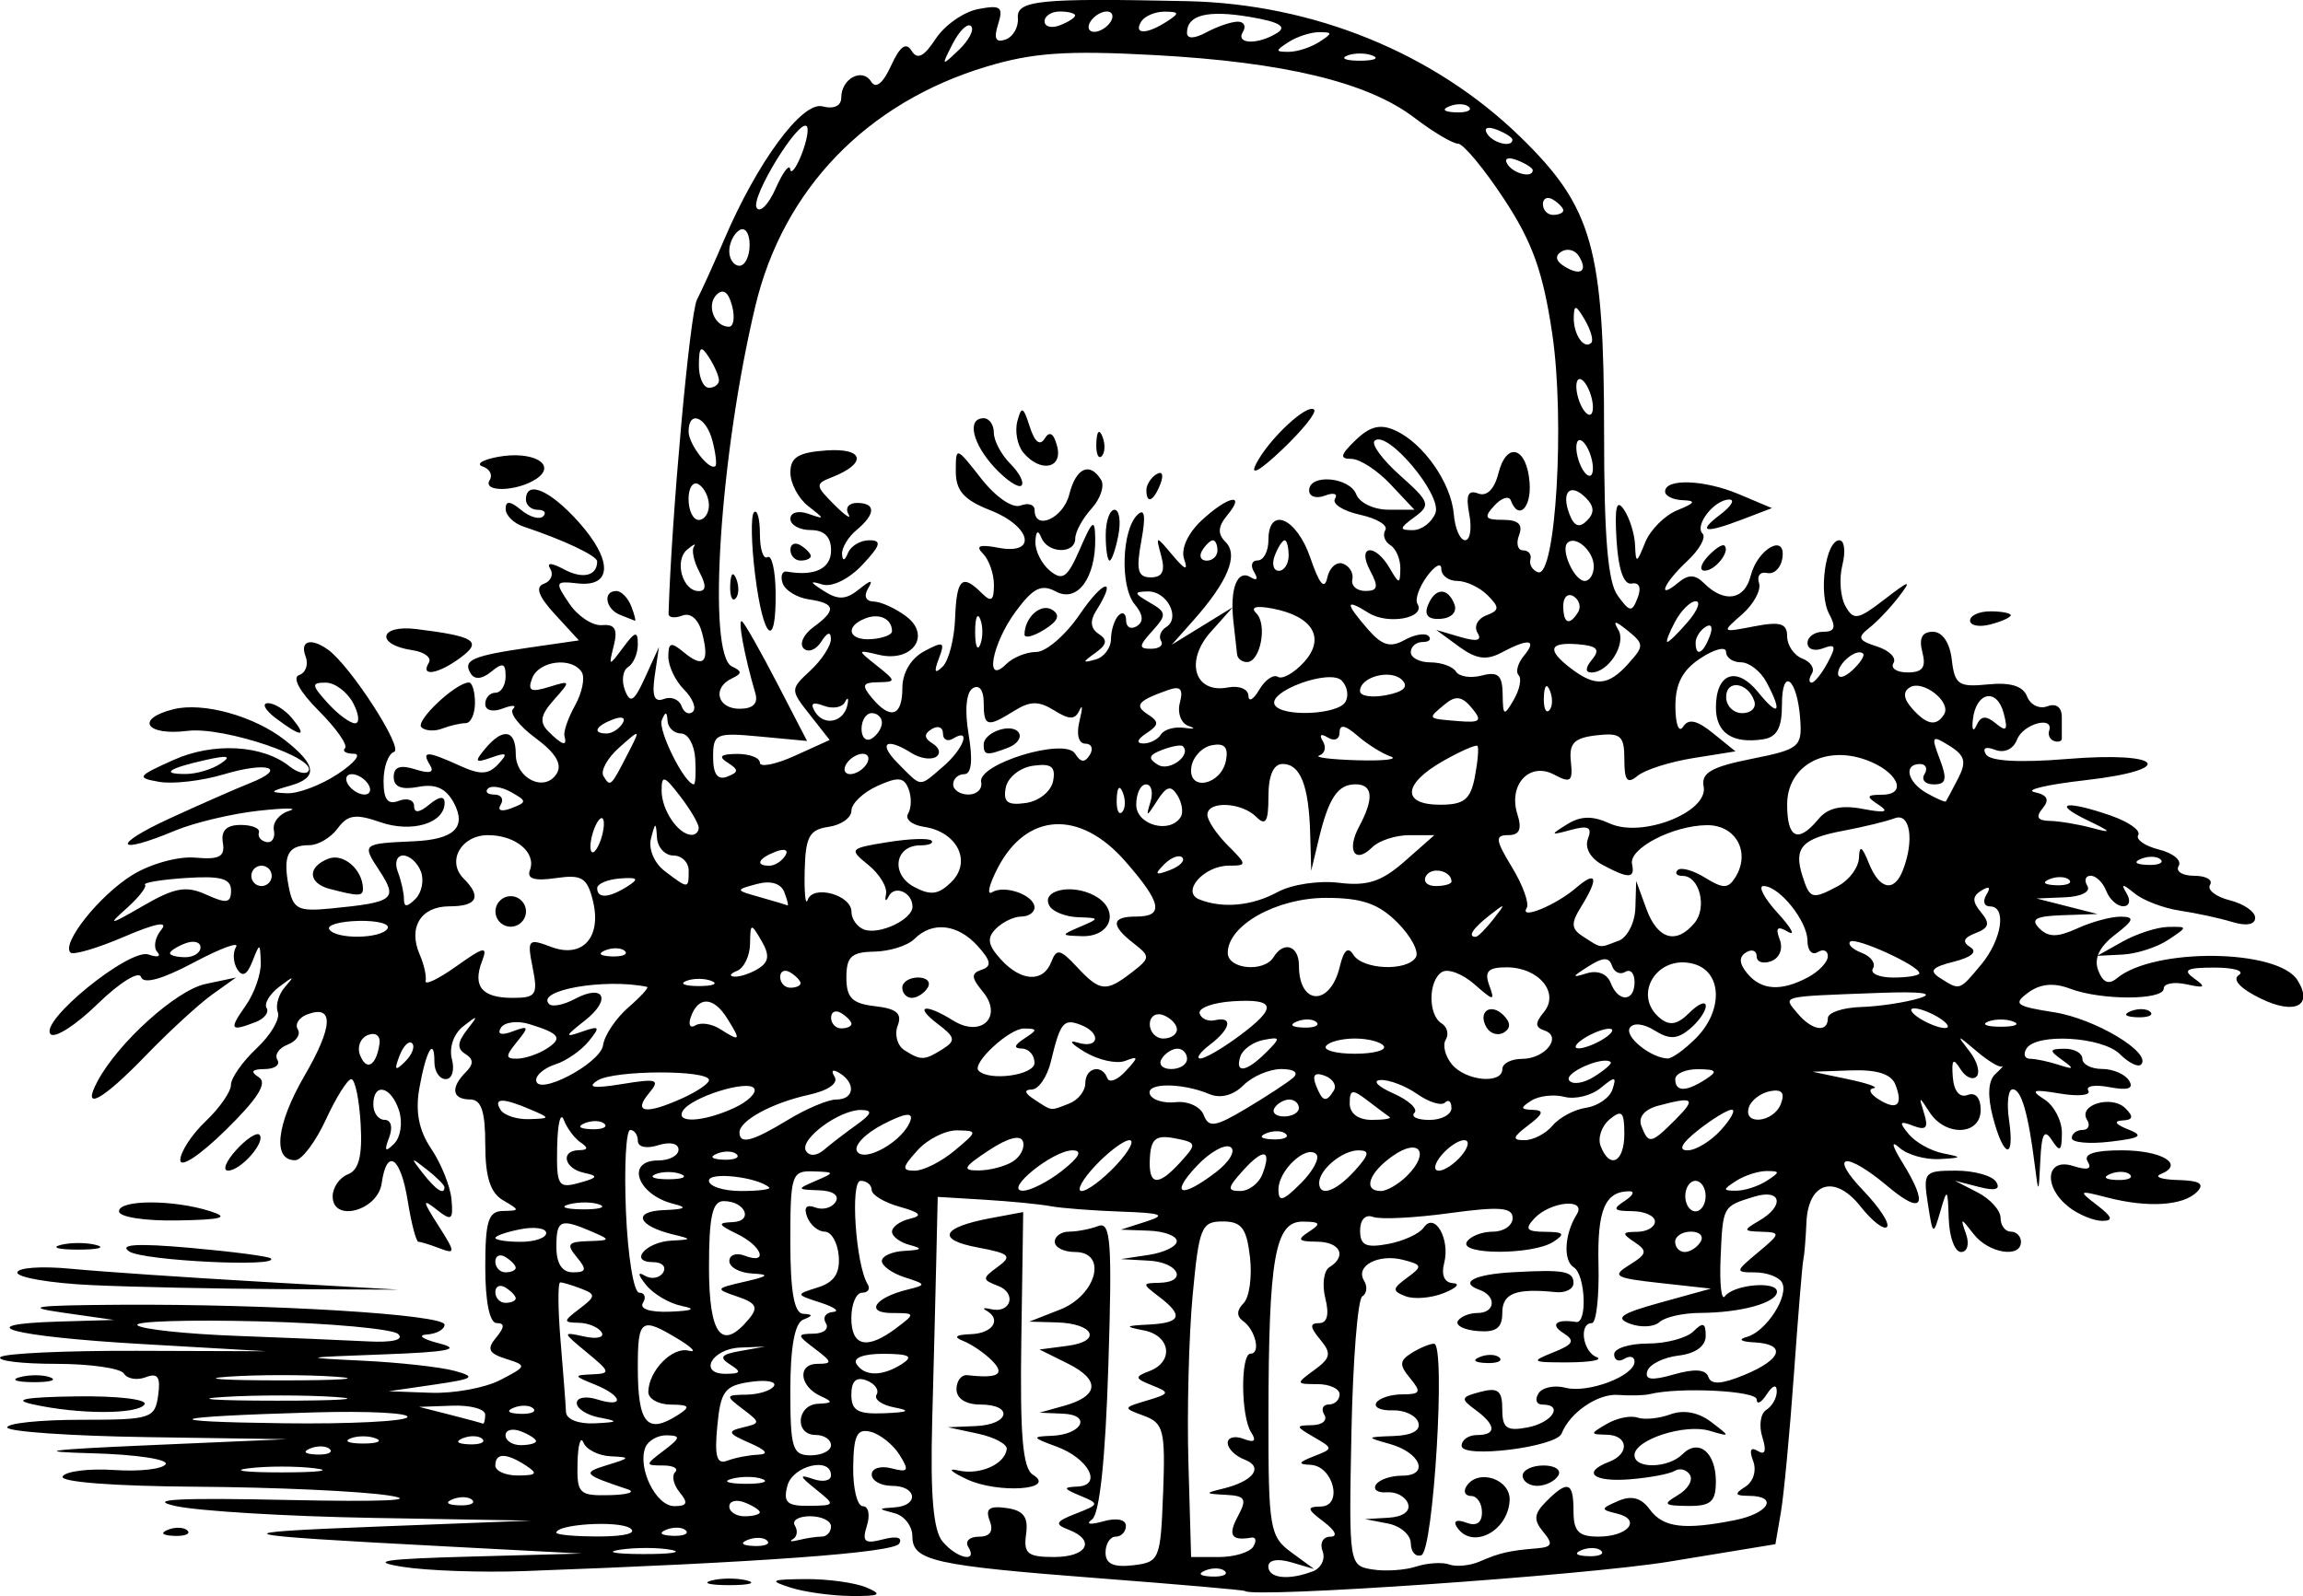 <?xml version="1.0" encoding="UTF-8" standalone="no"?>
<!-- Created with Inkscape (http://www.inkscape.org/) -->

<svg
   width="59.911mm"
   height="41.531mm"
   viewBox="0 0 59.911 41.531"
   version="1.1"
   id="svg5"
   inkscape:version="1.1 (c4e8f9ed74, 2021-05-24)"
   sodipodi:docname="ornament70.svg"
   xmlns:inkscape="http://www.inkscape.org/namespaces/inkscape"
   xmlns:sodipodi="http://sodipodi.sourceforge.net/DTD/sodipodi-0.dtd"
   xmlns="http://www.w3.org/2000/svg"
   xmlns:svg="http://www.w3.org/2000/svg">
  <sodipodi:namedview
     id="namedview7"
     pagecolor="#ffffff"
     bordercolor="#666666"
     borderopacity="1.0"
     inkscape:pageshadow="2"
     inkscape:pageopacity="0.0"
     inkscape:pagecheckerboard="0"
     inkscape:document-units="mm"
     showgrid="false"
     inkscape:zoom="0.94615212"
     inkscape:cx="-49.146431"
     inkscape:cy="237.27685"
     inkscape:window-width="2506"
     inkscape:window-height="1403"
     inkscape:window-x="1974"
     inkscape:window-y="0"
     inkscape:window-maximized="1"
     inkscape:current-layer="layer1" />
  <defs
     id="defs2" />
  <g
     inkscape:label="Layer 1"
     inkscape:groupmode="layer"
     id="layer1"
     transform="translate(-145.703,-14.869)">
    <path
       style="fill:#000000;stroke-width:0.265"
       d="m 166.263,56.179 c -0.568,-0.182 -0.512,-0.213 0.397,-0.22 0.582,-0.004 1.296,0.095 1.587,0.22 0.427,0.183 0.35,0.226 -0.397,0.22 -0.509,-0.004 -1.224,-0.103 -1.587,-0.22 z m 11.818,0.089 c -0.024,-0.024 -1.711,-0.171 -3.748,-0.327 -4.355,-0.335 -4.895,-0.456 -4.895,-1.096 0,-0.263 -0.208,-0.533 -0.463,-0.6 -0.441,-0.115 -0.441,-0.122 0,-0.152 0.645,-0.043 0.584,-0.56 -0.066,-0.56 -0.291,0 -0.529,-0.133 -0.529,-0.295 0,-0.162 0.231,-0.235 0.513,-0.161 0.44,0.115 0.47,0.065 0.212,-0.349 -0.166,-0.266 -0.502,-0.536 -0.747,-0.6 -0.359,-0.094 -0.448,0.082 -0.46,0.909 -0.008,0.564 0.105,1.026 0.252,1.026 0.146,0 0.193,0.228 0.105,0.507 -0.133,0.42 -0.061,0.481 0.42,0.355 0.354,-0.092 0.517,-0.048 0.418,0.113 -0.145,0.235 -3.629,0.49 -9.75,0.713 -1.114,0.041 -2.543,-0.01 -3.175,-0.112 -0.883,-0.143 -0.475,-0.205 1.761,-0.265 l 2.91,-0.079 -3.572,-0.188 c -5.736,-0.302 -5.906,-0.353 -1.72,-0.515 l 3.969,-0.154 -4.101,-0.071 c -2.256,-0.039 -4.577,-0.179 -5.159,-0.312 -0.75,-0.171 0.097,-0.216 2.91,-0.155 2.503,0.054 3.48,0.011 2.646,-0.117 -0.728,-0.112 -2.967,-0.214 -4.977,-0.227 -2.172,-0.014 -3.592,-0.123 -3.502,-0.269 0.083,-0.135 0.688,-0.21 1.344,-0.166 0.656,0.044 1.256,-0.024 1.335,-0.151 0.079,-0.127 -0.787,-0.256 -1.923,-0.285 -1.543,-0.041 -1.162,-0.094 1.506,-0.21 l 3.572,-0.156 -3.638,-0.054 c -2.001,-0.03 -3.638,-0.144 -3.638,-0.253 -7e-5,-0.109 0.863,-0.198 1.918,-0.198 1.822,0 1.923,-0.032 2.008,-0.633 0.068,-0.482 -0.008,-0.595 -0.322,-0.475 -0.226,0.087 -0.482,0.044 -0.568,-0.095 -0.086,-0.139 -0.884,-0.253 -1.772,-0.253 -0.889,0 -1.537,-0.079 -1.441,-0.175 0.097,-0.097 1.694,-0.17 3.55,-0.164 l 3.374,0.011 -3.239,-0.187 c -3.411,-0.197 -4.587,-0.514 -2.163,-0.585 l 1.433,-0.042 -1.323,-0.189 c -1.056,-0.15 -0.762,-0.192 1.455,-0.206 3.928,-0.025 8.467,0.252 8.467,0.518 0,0.124 -0.208,0.239 -0.463,0.256 -0.255,0.017 -0.106,0.122 0.331,0.233 0.59,0.15 0.215,0.223 -1.455,0.284 -2.158,0.079 -2.18,0.086 -0.529,0.165 0.946,0.046 2.017,0.165 2.381,0.265 0.571,0.157 0.498,0.206 -0.529,0.356 l -1.191,0.173 1.094,0.04 c 0.602,0.022 1.416,-0.127 1.81,-0.332 0.694,-0.36 0.699,-0.377 0.149,-0.551 -0.454,-0.144 -0.505,-0.255 -0.256,-0.555 0.223,-0.269 0.227,-0.375 0.014,-0.375 -0.184,0 -0.297,-0.556 -0.297,-1.455 0,-1.206 0.079,-1.457 0.463,-1.463 0.441,-0.008 0.441,-0.021 0,-0.278 -0.331,-0.193 -0.463,-0.605 -0.463,-1.447 0,-0.87 -0.104,-1.177 -0.397,-1.177 -0.467,0 -0.514,-0.306 -0.109,-0.711 0.207,-0.207 0.204,-0.34 -0.013,-0.473 -0.22,-0.136 -0.208,-0.304 0.043,-0.625 0.303,-0.387 0.292,-0.399 -0.092,-0.099 -0.254,0.198 -0.379,0.557 -0.3,0.86 0.075,0.287 0.004,0.519 -0.16,0.519 -0.163,0 -0.295,-0.198 -0.295,-0.441 0,-0.682 -0.219,-0.302 -0.392,0.68 -0.108,0.614 -0.013,1.097 0.312,1.579 0.258,0.383 0.493,0.973 0.524,1.311 0.049,0.542 0.003,0.574 -0.388,0.265 -0.377,-0.298 -0.369,-0.234 0.047,0.417 0.445,0.696 0.449,0.752 0.04,0.595 -0.248,-0.095 -0.5,-0.173 -0.559,-0.173 -0.059,0 -0.184,-0.476 -0.277,-1.058 -0.185,-1.158 -0.545,-1.403 -0.679,-0.463 -0.101,0.714 -1.275,1.028 -1.275,0.341 0,-0.233 0.179,-0.492 0.397,-0.576 0.285,-0.109 0.379,-0.48 0.331,-1.313 -0.037,-0.638 -0.146,-1.161 -0.243,-1.162 -0.097,-8e-4 -0.395,0.472 -0.661,1.05 -0.267,0.578 -0.625,1.055 -0.796,1.058 -0.6,0.013 -0.497,-0.931 0.238,-2.195 0.75,-1.289 0.774,-1.868 0.066,-1.596 -0.213,0.082 -0.32,0.256 -0.239,0.387 0.081,0.131 -0.038,0.31 -0.265,0.397 -0.227,0.087 -0.346,0.265 -0.266,0.395 0.081,0.13 -0.069,0.239 -0.332,0.241 -0.335,0.003 -0.38,0.067 -0.151,0.212 0.232,0.147 -0.02,0.549 -0.86,1.374 -0.676,0.663 -1.186,0.999 -1.183,0.78 0.003,-0.212 0.3,-0.666 0.661,-1.009 0.361,-0.343 0.657,-0.768 0.657,-0.946 0,-0.178 0.301,-0.606 0.669,-0.952 0.368,-0.346 0.616,-0.769 0.55,-0.94 -0.066,-0.171 0.02,-0.469 0.191,-0.661 0.257,-0.29 0.231,-0.291 -0.15,-0.002 -0.253,0.191 -0.403,0.441 -0.332,0.555 0.07,0.114 -0.06,0.279 -0.289,0.367 -0.661,0.254 -0.695,0.197 -0.256,-0.428 0.227,-0.323 0.404,-0.829 0.393,-1.124 -0.018,-0.518 -0.025,-0.519 -0.219,-0.025 -0.138,0.352 -0.261,0.414 -0.394,0.198 -0.106,-0.172 -0.12,-0.433 -0.029,-0.579 0.09,-0.146 -0.407,0.038 -1.105,0.409 -0.824,0.438 -1.304,0.569 -1.369,0.374 -0.055,-0.166 -0.561,0.149 -1.124,0.698 -0.563,0.55 -1.115,0.906 -1.227,0.791 -0.315,-0.322 2.055,-2.249 2.549,-2.073 0.232,0.083 0.334,0.053 0.226,-0.066 -0.108,-0.119 -0.061,-0.379 0.104,-0.578 0.195,-0.235 -0.145,-0.171 -0.966,0.181 -0.696,0.299 -1.325,0.484 -1.397,0.412 -0.241,-0.241 0.755,-1.49 1.609,-2.018 0.47,-0.291 1.198,-0.492 1.639,-0.452 0.628,0.056 0.778,-0.025 0.716,-0.39 -0.053,-0.313 0.096,-0.461 0.463,-0.461 0.297,0 0.511,0.089 0.475,0.198 -0.036,0.109 0.053,0.22 0.198,0.247 0.146,0.027 0.232,-0.113 0.192,-0.31 -0.04,-0.197 0.138,-0.423 0.397,-0.501 0.258,-0.078 -0.1,-0.08 -0.797,-0.003 -0.697,0.076 -1.675,0.31 -2.174,0.518 -1.555,0.65 -1.664,0.384 -0.131,-0.321 0.8,-0.368 1.74,-0.781 2.087,-0.918 0.994,-0.392 0.459,-0.569 -0.684,-0.227 -0.566,0.17 -1.322,0.258 -1.679,0.196 -0.605,-0.105 -0.579,-0.144 0.37,-0.57 1.039,-0.466 2.322,-0.394 3.022,0.17 0.185,0.149 0.398,0.21 0.473,0.136 0.328,-0.328 -2.177,-1.18 -3.125,-1.063 -1.088,0.135 -1.383,-0.309 -0.374,-0.562 0.773,-0.194 2.105,0.176 2.907,0.807 0.824,0.648 0.859,0.976 0.129,1.182 -0.532,0.15 -0.542,0.175 -0.082,0.197 0.291,0.013 0.886,-0.212 1.323,-0.501 0.437,-0.289 0.625,-0.526 0.419,-0.527 -0.206,-9.6e-4 -0.31,-0.067 -0.231,-0.146 0.079,-0.079 -0.228,-0.516 -0.682,-0.971 -0.495,-0.495 -0.7,-0.868 -0.512,-0.931 0.173,-0.058 0.249,-0.276 0.169,-0.485 -0.156,-0.407 0.134,-0.495 0.581,-0.177 0.582,0.414 1.978,2.575 1.72,2.661 -0.15,0.05 -0.273,0.391 -0.273,0.759 0,0.485 0.109,0.626 0.397,0.515 0.218,-0.084 0.397,-0.022 0.397,0.136 0,0.19 0.135,0.177 0.397,-0.041 0.254,-0.211 0.397,-0.227 0.397,-0.045 0,0.534 -0.853,0.791 -1.674,0.505 -0.642,-0.224 -0.847,-0.194 -1.108,0.162 -0.176,0.24 -0.508,0.437 -0.738,0.437 -0.558,0 -0.691,0.265 -0.537,1.071 0.114,0.596 0.237,0.66 1.1,0.576 1.648,-0.161 1.749,-0.24 1.259,-0.987 -0.457,-0.698 -0.453,-0.701 0.903,-0.762 1.044,-0.047 1.374,-0.365 1.036,-0.998 -0.205,-0.382 -0.475,-0.504 -0.927,-0.417 -0.434,0.083 -0.638,8e-4 -0.638,-0.256 0,-0.265 0.168,-0.325 0.562,-0.2 0.378,0.12 0.503,0.083 0.381,-0.114 -0.23,-0.372 -0.076,-0.369 0.771,0.017 0.537,0.245 0.749,0.237 1.005,-0.039 0.262,-0.283 0.228,-0.315 -0.177,-0.172 -0.424,0.15 -0.45,0.116 -0.166,-0.226 0.464,-0.559 0.799,-0.503 0.799,0.135 0,0.646 0.758,1.007 1.066,0.508 0.149,-0.241 -0.028,-0.537 -0.552,-0.924 -0.424,-0.313 -0.688,-0.653 -0.585,-0.756 0.103,-0.103 -0.018,-0.108 -0.268,-0.012 -0.261,0.1 -0.455,0.05 -0.455,-0.118 0,-0.161 0.119,-0.293 0.265,-0.293 0.146,0 0.265,-0.193 0.265,-0.429 0,-0.34 -0.078,-0.365 -0.373,-0.119 -0.235,0.195 -0.433,0.214 -0.533,0.051 -0.218,-0.352 0.029,-0.462 1.529,-0.679 l 1.284,-0.186 -0.622,-0.677 c -0.431,-0.469 -0.52,-0.714 -0.29,-0.796 0.183,-0.065 0.258,-0.239 0.167,-0.387 -0.105,-0.171 0.026,-0.166 0.36,0.013 0.486,0.26 0.86,0.169 0.86,-0.208 0,-0.146 -0.864,-0.555 -1.918,-0.907 -0.255,-0.085 -0.463,-0.292 -0.463,-0.46 0,-0.218 0.116,-0.209 0.403,0.029 0.222,0.184 0.48,0.258 0.573,0.165 0.093,-0.093 0.031,-0.17 -0.139,-0.17 -0.17,0 -0.309,-0.119 -0.309,-0.265 0,-0.519 0.626,-0.251 1.374,0.586 0.888,0.994 0.875,1.695 -0.03,1.594 -0.588,-0.066 -0.599,-0.039 -0.214,0.529 0.223,0.329 0.606,0.58 0.852,0.557 0.332,-0.03 0.41,0.106 0.304,0.529 -0.139,0.554 -0.133,0.556 0.24,0.056 0.321,-0.43 0.384,-0.444 0.384,-0.082 0,0.238 -0.114,0.502 -0.253,0.588 -0.139,0.086 -0.176,0.357 -0.082,0.602 0.139,0.362 0.238,0.298 0.528,-0.339 l 0.357,-0.785 -0.109,0.743 c -0.079,0.533 -0.012,0.705 0.237,0.61 0.19,-0.073 0.397,0.009 0.459,0.183 0.062,0.174 0.195,0.241 0.294,0.149 0.1,-0.092 -0.003,-0.351 -0.228,-0.576 -0.225,-0.225 -0.409,-0.611 -0.409,-0.858 0,-0.372 0.069,-0.391 0.403,-0.113 0.515,0.428 0.675,0.262 0.478,-0.495 -0.096,-0.365 -0.298,-0.545 -0.519,-0.46 -0.199,0.076 -0.36,0.053 -0.356,-0.051 0.075,-2.516 0.553,-7.808 0.739,-8.17 0.137,-0.268 0.452,-0.963 0.7,-1.545 0.864,-2.03 2.037,-3.623 2.565,-3.485 0.297,0.078 0.489,-0.012 0.489,-0.229 0,-0.494 0.548,-0.786 0.777,-0.414 0.121,0.195 0.308,0.045 0.518,-0.415 0.231,-0.506 0.39,-0.622 0.534,-0.389 0.149,0.242 0.321,0.157 0.627,-0.311 0.232,-0.354 0.729,-0.702 1.106,-0.774 0.586,-0.112 0.66,-0.056 0.518,0.394 -0.118,0.373 -0.063,0.489 0.192,0.399 0.197,-0.069 0.342,-0.321 0.322,-0.56 -0.039,-0.462 0.567,-0.522 4.402,-0.439 3.291,0.071 6.433,1.352 8.674,3.537 1.875,1.827 2.174,2.885 2.174,7.71 0,2.705 0.098,3.872 0.354,4.222 0.318,0.436 0.371,0.441 0.52,0.054 0.101,-0.263 0.041,-0.406 -0.156,-0.368 -0.206,0.04 -0.347,-0.366 -0.394,-1.128 -0.053,-0.87 -7.9e-4,-1.084 0.194,-0.794 0.147,0.218 0.277,0.635 0.288,0.926 0.019,0.483 0.042,0.477 0.262,-0.072 0.133,-0.331 0.512,-0.71 0.843,-0.843 0.457,-0.183 0.49,-0.246 0.139,-0.258 -0.255,-0.009 -0.463,-0.11 -0.463,-0.225 0,-0.348 1.023,-0.31 1.926,0.071 l 0.852,0.36 -0.745,0.285 c -1.009,0.386 -1.21,0.346 -0.594,-0.12 0.282,-0.214 0.386,-0.388 0.231,-0.388 -0.388,0 -0.913,0.669 -0.695,0.887 0.097,0.097 -0.082,0.418 -0.399,0.714 -0.619,0.577 -0.806,1.037 -0.226,0.555 0.256,-0.212 0.434,-0.207 0.659,0.018 0.527,0.527 1.057,0.446 1.216,-0.186 0.18,-0.717 0.938,-1.129 0.823,-0.447 -0.041,0.245 -0.219,0.411 -0.396,0.37 -0.176,-0.041 -0.27,0.076 -0.209,0.259 0.061,0.184 -0.136,0.55 -0.438,0.815 -0.545,0.477 -0.542,0.48 0.31,0.315 0.683,-0.132 0.86,-0.078 0.86,0.26 0,0.234 0.178,0.494 0.395,0.578 0.217,0.083 0.329,0.258 0.249,0.389 -0.081,0.13 -0.084,0.237 -0.008,0.237 0.076,0 0.265,-0.235 0.419,-0.523 0.228,-0.427 0.206,-0.495 -0.123,-0.369 -0.222,0.085 -0.403,0.023 -0.403,-0.138 0,-0.161 0.183,-0.293 0.406,-0.293 0.306,0 0.345,-0.115 0.157,-0.466 -0.285,-0.532 -0.092,-1.915 0.267,-1.915 0.131,0 0.166,0.289 0.078,0.642 -0.089,0.353 -0.054,0.834 0.078,1.069 0.213,0.381 0.323,0.362 1.016,-0.172 0.663,-0.511 0.719,-0.522 0.38,-0.077 -0.218,0.287 -0.568,0.656 -0.777,0.819 -0.318,0.249 -0.285,0.327 0.202,0.482 0.32,0.102 0.514,0.295 0.431,0.43 -0.084,0.135 0.082,0.246 0.368,0.246 0.39,0 0.485,-0.133 0.382,-0.529 -0.094,-0.361 -0.008,-0.529 0.272,-0.529 0.251,0 0.443,0.283 0.494,0.728 0.075,0.649 0.177,0.718 0.944,0.641 0.584,-0.058 0.91,0.043 1.014,0.314 0.085,0.22 0.322,0.335 0.529,0.256 0.228,-0.087 0.375,0.023 0.375,0.281 0,0.234 0,0.485 0,0.557 0,0.073 -0.089,0.103 -0.198,0.066 -0.109,-0.036 -0.169,-0.155 -0.132,-0.265 0.134,-0.403 -0.677,-0.183 -0.834,0.226 -0.096,0.25 -0.331,0.36 -0.571,0.268 -0.246,-0.095 -0.34,-0.047 -0.237,0.12 0.109,0.177 0.873,0.219 2.108,0.118 2.499,-0.206 2.902,0.276 0.463,0.554 -0.984,0.112 -1.574,0.251 -1.311,0.308 0.338,0.074 0.4,0.197 0.213,0.422 -0.188,0.226 -0.134,0.321 0.184,0.327 0.247,0.005 0.746,0.088 1.11,0.186 0.53,0.143 0.504,0.102 -0.132,-0.204 -0.944,-0.455 -0.557,-0.527 0.622,-0.116 0.458,0.16 0.774,0.385 0.703,0.501 -0.072,0.116 0.172,0.286 0.54,0.379 0.369,0.092 0.599,0.284 0.512,0.425 -0.087,0.141 0.093,0.257 0.402,0.257 0.308,0 0.495,0.106 0.414,0.236 -0.08,0.13 0.151,0.311 0.514,0.402 0.363,0.091 0.66,0.296 0.66,0.456 0,0.178 -0.229,0.221 -0.595,0.109 -0.327,-0.1 -0.94,-0.232 -1.361,-0.295 -0.421,-0.062 -0.95,-0.263 -1.175,-0.445 -0.326,-0.264 -0.369,-0.264 -0.211,-7.2e-4 0.11,0.184 0.071,0.331 -0.09,0.331 -0.159,0 -0.357,-0.179 -0.441,-0.397 -0.084,-0.218 -0.266,-0.397 -0.404,-0.397 -0.139,0 -0.178,0.119 -0.088,0.265 0.093,0.15 -0.158,0.278 -0.58,0.296 l -0.743,0.031 0.794,0.202 0.794,0.202 -0.913,0.031 c -0.698,0.024 -0.84,0.104 -0.602,0.342 0.237,0.237 0.47,0.237 0.991,0 0.375,-0.171 0.884,-0.308 1.132,-0.304 0.367,0.005 0.337,0.093 -0.158,0.474 -0.408,0.314 -0.55,0.619 -0.432,0.927 0.121,0.315 0.273,0.378 0.486,0.201 0.966,-0.801 4.184,-0.766 4.697,0.051 0.416,0.663 -0.063,0.909 -0.944,0.484 -0.539,-0.26 -0.763,-0.498 -0.582,-0.618 0.162,-0.107 -0.123,-0.194 -0.632,-0.194 -0.729,0 -0.842,0.06 -0.529,0.283 0.319,0.228 0.28,0.258 -0.198,0.153 -0.327,-0.072 -0.595,-0.023 -0.595,0.109 0,0.309 -1.631,0.311 -2.439,0.003 -0.422,-0.16 -0.77,-0.128 -1.083,0.101 -0.407,0.298 -0.329,0.358 0.671,0.514 1.071,0.167 2.558,1.062 2.26,1.361 -0.076,0.076 -0.323,-0.046 -0.548,-0.271 -0.455,-0.455 -2.176,-0.558 -2.432,-0.145 -0.09,0.146 -0.047,0.265 0.095,0.265 0.142,0 0.477,0.071 0.743,0.157 0.403,0.131 0.418,0.109 0.088,-0.128 -0.343,-0.247 -0.334,-0.286 0.066,-0.29 0.255,-0.002 0.463,0.115 0.463,0.261 0,0.146 0.231,0.265 0.514,0.265 0.282,0 0.598,0.136 0.701,0.303 0.129,0.209 -0.028,0.262 -0.506,0.171 -0.381,-0.073 -0.631,-0.032 -0.555,0.09 0.076,0.122 -0.255,0.157 -0.736,0.076 -0.711,-0.119 -0.787,-0.091 -0.41,0.149 0.255,0.162 0.461,0.557 0.459,0.878 -0.003,0.473 -0.052,0.508 -0.261,0.185 -0.195,-0.301 -0.267,-0.174 -0.3,0.529 -0.042,0.879 -0.049,0.886 -0.143,0.132 -0.169,-1.351 -0.352,-1.984 -0.575,-1.984 -0.118,0 -0.161,0.357 -0.097,0.794 0.156,1.06 -0.135,1.014 -0.418,-0.066 -0.147,-0.56 -0.125,-0.952 0.062,-1.124 0.158,-0.146 0.236,-0.235 0.173,-0.198 -0.063,0.037 -0.36,-0.142 -0.66,-0.397 -0.521,-0.443 -0.53,-0.442 -0.182,0.006 0.2,0.258 0.281,0.552 0.179,0.654 -0.101,0.101 -0.292,0.011 -0.423,-0.202 -0.182,-0.294 -0.228,-0.243 -0.193,0.213 0.028,0.368 0.176,0.548 0.385,0.468 0.206,-0.079 0.34,0.075 0.34,0.39 0,0.663 -0.915,0.702 -1.33,0.058 -0.276,-0.429 -0.286,-0.427 -0.142,0.029 0.119,0.378 0.054,0.454 -0.282,0.325 -0.359,-0.138 -0.38,-0.098 -0.116,0.219 0.177,0.213 0.58,0.438 0.897,0.499 0.508,0.099 0.496,0.116 -0.099,0.148 -0.371,0.02 -0.839,-0.113 -1.041,-0.295 -0.227,-0.205 -0.197,-0.058 0.079,0.388 0.689,1.111 0.529,1.383 -0.369,0.628 -1.117,-0.94 -1.574,-0.865 -0.644,0.106 0.417,0.435 0.691,0.858 0.609,0.94 -0.082,0.082 -0.389,-0.156 -0.682,-0.528 -0.669,-0.85 -1.367,-0.646 -1.413,0.413 -0.018,0.421 -0.054,0.855 -0.08,0.964 -0.026,0.109 -0.136,1.449 -0.245,2.977 -0.109,1.528 -0.262,3.149 -0.34,3.603 l -0.142,0.825 -2.764,0.454 c -2.177,0.357 -10.84,0.957 -11.037,0.764 z m -0.512,-0.514 c -0.088,-0.088 -0.316,-0.097 -0.507,-0.021 -0.211,0.085 -0.148,0.147 0.16,0.16 0.279,0.011 0.435,-0.051 0.347,-0.139 z m 2.282,0.006 c 0.221,-0.085 0.337,-0.323 0.258,-0.529 -0.079,-0.206 0.011,-0.375 0.2,-0.375 0.204,0 0.135,-0.157 -0.17,-0.388 -0.44,-0.333 -0.451,-0.39 -0.075,-0.397 0.587,-0.011 0.325,-1.06 -0.271,-1.085 -0.336,-0.014 -0.317,-0.064 0.085,-0.221 0.514,-0.201 0.514,-0.205 0,-0.503 -0.476,-0.276 -0.479,-0.301 -0.039,-0.308 0.263,-0.004 0.405,-0.127 0.315,-0.273 -0.09,-0.146 -0.037,-0.265 0.117,-0.265 0.154,0 0.28,-0.119 0.28,-0.265 0,-0.146 -0.261,-0.265 -0.58,-0.265 -0.56,0 -0.563,-0.013 -0.076,-0.368 0.428,-0.313 0.451,-0.432 0.15,-0.794 -0.267,-0.322 -0.274,-0.425 -0.028,-0.425 0.213,0 0.27,-0.223 0.164,-0.645 -0.089,-0.355 -0.042,-0.719 0.104,-0.809 0.468,-0.29 0.284,-0.662 -0.33,-0.666 -0.481,-0.003 -0.519,-0.053 -0.198,-0.261 0.325,-0.21 0.295,-0.257 -0.164,-0.261 -0.722,-0.005 -0.888,0.935 -0.892,5.074 -0.003,2.904 0.034,3.121 0.592,3.53 l 0.595,0.436 -0.595,-0.175 c -0.355,-0.104 -0.595,-0.06 -0.595,0.108 0,0.31 0.526,0.369 1.152,0.128 z m 3.553,-0.18 c 0.187,0.066 0.544,0.03 0.794,-0.079 0.514,-0.224 0.773,-0.284 1.479,-0.341 0.405,-0.033 0.437,-0.111 0.172,-0.43 -0.258,-0.311 -0.242,-0.471 0.081,-0.794 0.561,-0.561 0.707,-0.508 0.707,0.257 0,0.525 0.133,0.661 0.646,0.661 0.779,0 1.136,-0.444 0.482,-0.6 -0.431,-0.103 -0.429,-0.128 0.035,-0.328 0.349,-0.151 0.599,-0.083 0.823,0.224 0.344,0.47 0.894,0.539 2.215,0.275 0.88,-0.176 1.139,-0.626 0.364,-0.632 -0.371,-0.003 -0.389,-0.051 -0.094,-0.238 0.209,-0.132 0.297,-0.423 0.201,-0.671 -0.107,-0.28 -0.063,-0.373 0.122,-0.258 0.192,0.119 0.232,-0.004 0.118,-0.361 -0.094,-0.297 -0.048,-0.617 0.104,-0.71 0.151,-0.094 0.274,-0.312 0.271,-0.485 -0.002,-0.189 -0.106,-0.157 -0.261,0.082 -0.141,0.218 -0.259,0.278 -0.261,0.132 -0.004,-0.228 -2.007,-0.327 -2.782,-0.138 -0.146,0.035 -0.517,0.045 -0.826,0.021 -0.522,-0.041 -1.257,0.462 -1.465,1.003 -0.137,0.356 -2.603,0.66 -2.603,0.322 0,-0.154 0.179,-0.281 0.397,-0.281 0.519,0 0.504,-0.26 -0.039,-0.657 -0.394,-0.288 -0.381,-0.333 0.132,-0.467 0.458,-0.12 0.568,-0.032 0.568,0.451 0,0.497 0.113,0.578 0.661,0.474 0.642,-0.123 0.945,-0.594 0.381,-0.594 -0.154,0 -0.2,-0.129 -0.102,-0.288 0.098,-0.158 0.414,-0.226 0.704,-0.15 0.583,0.152 1.796,-0.306 1.796,-0.679 0,-0.131 -0.119,-0.164 -0.265,-0.074 -0.146,0.09 -0.265,0.037 -0.265,-0.117 0,-0.154 0.393,-0.28 0.873,-0.28 0.48,0 1.016,-0.143 1.191,-0.318 0.247,-0.247 0.318,-0.221 0.318,0.115 0,0.271 -0.263,0.463 -0.707,0.516 -0.389,0.046 -0.754,0.227 -0.811,0.401 -0.076,0.232 0.11,0.256 0.693,0.089 0.537,-0.154 0.829,-0.133 0.895,0.066 0.07,0.209 0.342,0.193 0.941,-0.055 0.982,-0.407 1.097,-0.801 0.247,-0.845 -0.346,-0.018 -0.426,-0.077 -0.191,-0.14 0.511,-0.139 1.12,-1.091 0.912,-1.427 -0.086,-0.14 -0.401,-0.254 -0.7,-0.254 -0.52,0 -0.516,-0.022 0.082,-0.52 0.589,-0.491 0.594,-0.521 0.096,-0.537 -0.487,-0.015 -0.492,-0.038 -0.066,-0.287 0.673,-0.392 0.577,-0.843 -0.132,-0.625 -0.821,0.252 -0.813,0.238 -0.872,1.601 -0.029,0.669 0.021,1.115 0.112,0.991 0.224,-0.307 1.355,-0.408 1.355,-0.121 0,0.289 -0.938,0.549 -1.998,0.553 -0.444,0.002 -0.92,0.109 -1.058,0.238 -0.138,0.129 -0.483,0.149 -0.766,0.044 -0.406,-0.15 -0.237,-0.267 0.794,-0.552 l 1.309,-0.362 -1.323,-0.146 c -1.183,-0.13 -1.267,-0.18 -0.794,-0.472 0.455,-0.28 0.474,-0.363 0.132,-0.591 -0.34,-0.228 -0.331,-0.266 0.066,-0.269 0.255,-0.002 0.463,-0.123 0.463,-0.269 0,-0.146 -0.268,-0.266 -0.595,-0.269 -0.481,-0.003 -0.519,-0.053 -0.198,-0.261 0.218,-0.141 0.278,-0.256 0.132,-0.256 -0.638,0 -0.842,0.482 -0.807,1.91 0.02,0.837 -0.058,1.521 -0.173,1.521 -0.341,0 -0.24,0.738 0.121,0.883 0.182,0.073 -0.146,0.135 -0.728,0.138 -0.961,0.004 -0.998,-0.02 -0.403,-0.257 0.535,-0.213 0.583,-0.307 0.265,-0.508 -0.352,-0.223 -0.18,-0.368 0.337,-0.286 0.296,0.047 0.24,-1.235 -0.062,-1.422 -0.281,-0.174 -0.243,-0.865 0.076,-1.375 0.27,-0.433 -0.685,-0.343 -1.102,0.103 -0.258,0.276 -0.201,0.345 0.284,0.348 0.488,0.003 0.529,0.054 0.209,0.261 -0.532,0.344 -2.461,0.344 -2.249,0 0.09,-0.146 0.395,-0.265 0.677,-0.265 0.282,0 0.514,-0.159 0.514,-0.353 0,-0.281 -0.338,-0.307 -1.649,-0.128 -0.907,0.124 -1.8,0.168 -1.984,0.097 -0.196,-0.075 -0.335,0.073 -0.335,0.355 0,0.385 0.15,0.456 0.728,0.349 0.4,-0.074 0.817,-0.266 0.926,-0.426 0.286,-0.419 0.697,0.299 0.532,0.929 -0.08,0.306 0.009,0.506 0.231,0.517 0.199,0.009 0.094,0.124 -0.234,0.256 -0.328,0.132 -0.778,0.17 -1,0.084 -0.354,-0.136 -0.349,-0.196 0.039,-0.48 0.407,-0.298 0.399,-0.336 -0.095,-0.465 -0.647,-0.169 -1.262,0.155 -1.024,0.54 0.094,0.152 0.073,0.336 -0.046,0.409 -0.119,0.073 -0.246,1.68 -0.283,3.57 -0.067,3.406 -0.062,3.437 0.543,3.535 0.335,0.055 0.848,0.021 1.139,-0.074 0.291,-0.095 0.682,-0.12 0.869,-0.054 z m -1.001,-0.552 c 0,-0.22 -0.268,-0.452 -0.595,-0.515 l -0.595,-0.115 0.617,-0.036 c 0.37,-0.022 0.571,-0.169 0.501,-0.367 -0.064,-0.182 -0.311,-0.314 -0.548,-0.294 -0.237,0.02 -0.366,-0.069 -0.287,-0.198 0.08,-0.129 0.386,-0.235 0.681,-0.235 0.721,0 0.487,-0.6 -0.322,-0.826 -0.621,-0.174 -0.618,-0.18 0.108,-0.206 0.477,-0.017 0.708,-0.147 0.635,-0.357 -0.063,-0.182 -0.365,-0.322 -0.67,-0.311 -0.305,0.011 -0.495,-0.079 -0.421,-0.198 0.074,-0.12 0.38,-0.218 0.681,-0.218 0.467,0 0.496,-0.06 0.2,-0.417 -0.287,-0.346 -0.281,-0.458 0.034,-0.657 0.209,-0.132 0.473,-0.242 0.586,-0.244 0.311,-0.006 -0.013,5.4 -0.33,5.505 -0.15,0.05 -0.273,-0.089 -0.273,-0.309 z m 1.192,-0.434 c -0.093,-0.15 0.013,-0.194 0.249,-0.104 0.266,0.102 0.411,0.008 0.411,-0.268 0,-0.234 -0.126,-0.425 -0.28,-0.425 -0.154,0 -0.211,-0.111 -0.127,-0.248 0.296,-0.478 1.161,-0.195 1.127,0.369 -0.05,0.82 -1.002,1.286 -1.379,0.676 z m 5.758,-0.821 c 0.258,-0.15 0.398,-0.386 0.312,-0.525 -0.086,-0.139 -0.263,-0.186 -0.394,-0.106 -0.131,0.081 -0.658,0.18 -1.172,0.221 -0.953,0.075 -1.254,-0.18 -0.537,-0.455 0.546,-0.209 0.5,-0.696 -0.066,-0.706 -0.435,-0.008 -0.434,-0.025 0.01,-0.283 0.26,-0.151 0.617,-0.224 0.794,-0.162 0.176,0.062 0.563,0.024 0.859,-0.085 0.341,-0.126 0.729,-0.053 1.058,0.198 0.51,0.389 0.509,0.393 -0.041,0.23 -0.646,-0.192 -1.953,0.233 -1.953,0.634 0,0.363 0.877,0.346 1.247,-0.023 0.419,-0.419 0.87,-0.052 0.87,0.707 0,0.53 -0.13,0.644 -0.728,0.638 -0.628,-0.007 -0.663,-0.045 -0.259,-0.281 z m -4.04,-0.505 c 0,-0.146 0.245,-0.265 0.545,-0.265 0.3,0 0.471,0.119 0.381,0.265 -0.09,0.146 -0.335,0.265 -0.545,0.265 -0.21,0 -0.381,-0.119 -0.381,-0.265 z m -1.108,-3.091 c 0.191,-0.076 0.419,-0.067 0.507,0.021 0.088,0.088 -0.068,0.15 -0.347,0.139 -0.308,-0.013 -0.371,-0.075 -0.16,-0.16 z m -0.577,-0.934 c 0.071,-0.115 0.3,-0.208 0.51,-0.208 0.468,0 0.505,-0.441 0.051,-0.603 -0.534,-0.191 -0.137,-0.402 0.86,-0.457 1.342,-0.075 1.587,-0.031 1.587,0.283 0,0.155 -0.208,0.26 -0.463,0.234 -1.041,-0.106 -1.389,0.029 -1.389,0.54 0,0.395 -0.16,0.513 -0.642,0.473 -0.353,-0.029 -0.584,-0.147 -0.514,-0.262 z m -7.667,4.475 c 0.06,-1.626 0.013,-1.819 -0.497,-2.007 -0.555,-0.205 -0.553,-0.211 0.078,-0.399 0.594,-0.177 0.604,-0.206 0.132,-0.394 -0.456,-0.182 -0.463,-0.221 -0.066,-0.373 0.642,-0.246 0.545,-0.924 -0.152,-1.058 -0.51,-0.098 -0.492,-0.12 0.132,-0.151 0.843,-0.042 0.913,-0.234 0.265,-0.726 -0.441,-0.335 -0.441,-0.352 0,-0.36 0.762,-0.014 0.523,-0.534 -0.265,-0.577 l -0.728,-0.04 0.728,-0.11 c 0.4,-0.061 0.728,-0.221 0.728,-0.357 0,-0.136 -0.327,-0.259 -0.728,-0.273 l -0.728,-0.026 0.661,-0.212 c 0.537,-0.172 0.412,-0.221 -0.661,-0.258 -0.728,-0.026 -1.549,-0.089 -1.826,-0.141 -0.277,-0.052 -1.051,-0.128 -1.72,-0.168 l -1.217,-0.074 -0.036,1.577 c -0.02,0.868 -0.068,2.793 -0.108,4.278 -0.05,1.897 0.029,2.822 0.267,3.109 0.372,0.448 0.933,0.568 0.671,0.143 -0.09,-0.146 0.035,-0.265 0.277,-0.265 0.292,0 0.387,-0.14 0.282,-0.415 -0.12,-0.313 -0.013,-0.394 0.435,-0.331 0.446,0.063 0.573,0.233 0.511,0.68 -0.07,0.506 0.039,0.595 0.728,0.595 0.868,0 1.095,-0.437 0.371,-0.714 -0.366,-0.14 -0.332,-0.21 0.198,-0.416 0.611,-0.237 0.616,-0.257 0.109,-0.466 -0.439,-0.181 -0.452,-0.221 -0.074,-0.237 0.667,-0.027 0.298,-0.733 -0.544,-1.042 -0.634,-0.232 -0.647,-0.26 -0.125,-0.279 0.793,-0.029 1.057,-0.544 0.296,-0.576 l -0.611,-0.026 0.642,-0.179 c 0.911,-0.255 0.946,-0.676 0.093,-1.1 l -0.734,-0.365 0.732,-0.096 c 0.905,-0.118 0.688,-0.582 -0.285,-0.609 l -0.712,-0.02 0.794,-0.311 c 0.957,-0.374 1.252,-1.501 0.394,-1.501 -0.289,0 -0.526,-0.119 -0.526,-0.265 0,-0.146 0.169,-0.265 0.375,-0.265 0.206,0 0.547,-0.066 0.757,-0.146 0.325,-0.125 0.364,0.417 0.262,3.637 -0.077,2.444 -0.228,3.86 -0.426,4 -0.174,0.123 -0.049,0.144 0.288,0.049 0.35,-0.099 0.595,-0.051 0.595,0.115 0,0.155 -0.119,0.282 -0.265,0.282 -0.146,0 -0.265,0.186 -0.265,0.414 0,0.295 0.207,0.39 0.715,0.331 0.69,-0.081 0.717,-0.145 0.782,-1.883 z m -5.107,-0.357 c -0.415,-0.194 -0.516,-0.297 -0.225,-0.229 0.558,0.13 1.216,-0.159 1.264,-0.555 0.016,-0.129 -0.322,-0.31 -0.75,-0.402 l -0.779,-0.167 0.728,-0.031 c 0.881,-0.038 0.984,-0.56 0.11,-0.56 -0.373,0 -0.617,-0.157 -0.617,-0.398 0,-0.219 0.129,-0.384 0.287,-0.366 0.803,0.092 0.992,-0.023 0.632,-0.384 -0.195,-0.195 -0.531,-0.424 -0.747,-0.508 -0.261,-0.102 -0.193,-0.161 0.203,-0.175 0.573,-0.02 0.808,-0.387 0.397,-0.617 -0.109,-0.061 -0.053,-0.076 0.124,-0.034 0.517,0.124 0.683,-0.415 0.187,-0.605 -0.42,-0.161 -0.421,-0.195 -0.009,-0.496 0.385,-0.282 0.317,-0.347 -0.527,-0.505 -1.081,-0.203 -0.937,-0.523 0.343,-0.762 l 0.846,-0.158 -0.049,3.309 c -0.037,2.512 0.036,3.362 0.303,3.527 0.634,0.392 -0.907,0.497 -1.72,0.117 z m -7.696,1.837 c -0.325,-0.063 -0.921,-0.064 -1.323,-0.004 -0.402,0.061 -0.136,0.112 0.592,0.114 0.728,0.002 1.057,-0.048 0.731,-0.111 z m 15.148,-0.085 c 0.092,-0.149 0.069,-0.254 -0.051,-0.233 -0.521,0.09 -0.615,-0.059 -0.35,-0.554 0.244,-0.455 0.199,-0.533 -0.321,-0.56 -0.539,-0.027 -0.547,-0.044 -0.075,-0.158 0.799,-0.192 1.079,-0.563 0.573,-0.757 -0.243,-0.093 -0.441,-0.288 -0.441,-0.434 0,-0.146 0.185,-0.194 0.411,-0.107 0.284,0.109 0.345,0.056 0.198,-0.17 -0.268,-0.414 -0.279,-2.047 -0.014,-2.047 0.271,-1.1e-4 0.128,-0.617 -0.196,-0.849 -0.172,-0.123 -0.168,-0.282 0.013,-0.463 0.151,-0.151 0.227,-0.692 0.167,-1.202 -0.088,-0.755 -0.219,-0.926 -0.71,-0.926 -0.554,0 -0.616,0.152 -0.781,1.921 -0.099,1.057 -0.149,3.021 -0.11,4.366 l 0.07,2.445 h 0.725 c 0.399,0 0.801,-0.122 0.893,-0.271 z m 9.052,0.111 c -0.088,-0.088 -0.316,-0.097 -0.507,-0.021 -0.211,0.085 -0.148,0.147 0.16,0.16 0.279,0.011 0.435,-0.051 0.347,-0.139 z m -21.696,-0.265 c -0.088,-0.088 -0.316,-0.097 -0.507,-0.021 -0.211,0.085 -0.148,0.147 0.16,0.16 0.279,0.011 0.435,-0.051 0.347,-0.139 z m 1.416,-0.105 c 0.134,0 0.243,-0.119 0.243,-0.265 0,-0.146 -0.245,-0.265 -0.545,-0.265 -0.3,0 -0.477,0.109 -0.395,0.242 0.082,0.133 0.059,0.292 -0.051,0.354 -0.11,0.061 -0.042,0.071 0.152,0.023 0.194,-0.049 0.462,-0.089 0.595,-0.089 z m -4.989,-0.222 c -0.317,-0.201 -1.912,-0.101 -1.912,0.12 0,0.056 0.506,0.1 1.124,0.098 0.674,-0.002 0.99,-0.09 0.788,-0.218 z m 1.456,0.062 c -0.088,-0.088 -0.316,-0.097 -0.507,-0.021 -0.211,0.085 -0.148,0.147 0.16,0.16 0.279,0.011 0.435,-0.051 0.347,-0.139 z m 1.924,-0.473 c 0,-0.057 -0.179,-0.173 -0.397,-0.256 -0.218,-0.084 -0.397,-0.037 -0.397,0.104 0,0.141 0.179,0.256 0.397,0.256 0.218,0 0.397,-0.047 0.397,-0.104 z m -7.48,-0.32 c -0.088,-0.088 -0.316,-0.097 -0.507,-0.021 -0.211,0.085 -0.148,0.147 0.16,0.16 0.279,0.011 0.435,-0.051 0.347,-0.139 z m 5.398,-0.195 c -0.162,-0.195 -0.216,-0.433 -0.121,-0.529 0.096,-0.096 -0.047,-0.174 -0.317,-0.174 -0.469,0 -0.468,-0.018 0.022,-0.388 0.436,-0.33 0.448,-0.39 0.079,-0.397 -0.239,-0.005 -0.491,0.14 -0.561,0.322 -0.205,0.539 0.282,1.521 0.755,1.521 0.336,0 0.369,-0.082 0.143,-0.355 z m 3.537,-0.086 c -0.43,-0.344 -0.442,-0.394 -0.066,-0.264 0.255,0.088 0.463,0.044 0.463,-0.097 0,-0.492 -0.998,-0.253 -1.135,0.273 -0.113,0.432 -0.01,0.528 0.564,0.521 0.689,-0.008 0.692,-0.017 0.174,-0.432 z m -4.895,0.002 c -1.155,-0.385 -1.191,-0.428 -0.529,-0.63 0.605,-0.184 0.612,-0.204 0.088,-0.228 -0.315,-0.015 -0.633,-0.175 -0.707,-0.357 -0.073,-0.182 -0.143,0.056 -0.154,0.529 -0.019,0.802 0.037,0.858 0.839,0.839 0.473,-0.011 0.681,-0.081 0.463,-0.153 z m 3.511,-0.264 c -0.179,-0.072 -0.536,-0.077 -0.794,-0.01 -0.257,0.067 -0.111,0.126 0.326,0.132 0.437,0.005 0.647,-0.05 0.468,-0.122 z m -11.647,-0.282 c -0.473,-0.059 -1.247,-0.059 -1.72,0 -0.473,0.059 -0.086,0.107 0.86,0.107 0.946,0 1.333,-0.048 0.86,-0.107 z m 5.49,-0.073 c -0.513,-0.332 -0.794,-0.332 -0.794,0 0,0.146 0.268,0.263 0.595,0.261 0.481,-0.003 0.519,-0.053 0.198,-0.261 z m 6.041,-0.281 c 0.293,-0.011 0.219,-0.114 -0.22,-0.305 -0.566,-0.246 -0.592,-0.305 -0.179,-0.403 0.466,-0.111 0.466,-0.127 0,-0.48 -0.457,-0.346 -0.452,-0.366 0.098,-0.374 0.319,-0.005 0.64,-0.106 0.714,-0.225 0.074,-0.119 -0.206,-0.167 -0.621,-0.106 -0.661,0.097 -0.767,0.239 -0.853,1.149 -0.076,0.793 -0.014,1.005 0.261,0.9 0.198,-0.076 0.559,-0.146 0.801,-0.155 z m -11.14,-0.143 c -0.088,-0.088 -0.316,-0.097 -0.507,-0.021 -0.211,0.085 -0.148,0.147 0.16,0.16 0.279,0.011 0.435,-0.051 0.347,-0.139 z m 13.036,-0.105 c 0,-0.146 -0.179,-0.265 -0.397,-0.265 -0.561,0 -0.497,-0.79 0.066,-0.812 0.379,-0.015 0.391,-0.051 0.066,-0.198 -0.56,-0.254 -0.617,-0.841 -0.082,-0.841 0.39,0 0.382,-0.05 -0.066,-0.388 -0.479,-0.362 -0.481,-0.389 -0.035,-0.397 0.263,-0.005 0.405,-0.127 0.315,-0.273 -0.09,-0.146 -0.008,-0.276 0.183,-0.291 0.19,-0.015 0.049,-0.123 -0.315,-0.241 -0.661,-0.215 -0.661,-0.215 -0.071,-0.4 0.418,-0.131 0.575,-0.369 0.538,-0.817 -0.029,-0.348 -0.192,-0.632 -0.363,-0.632 -0.171,0 -0.377,-0.173 -0.458,-0.383 -0.095,-0.247 -0.02,-0.335 0.21,-0.247 0.196,0.075 0.435,0.01 0.531,-0.146 0.104,-0.168 -0.073,-0.29 -0.436,-0.301 -0.577,-0.018 -0.582,-0.031 -0.082,-0.246 0.505,-0.217 0.502,-0.228 -0.066,-0.246 -0.562,-0.018 -0.595,0.084 -0.595,1.833 0,1.294 0.1,1.858 0.331,1.873 0.265,0.017 0.265,0.048 0,0.154 -0.216,0.087 -0.331,0.721 -0.331,1.831 0,1.521 0.055,1.698 0.529,1.698 0.291,0 0.529,-0.119 0.529,-0.265 z m -11.84,-0.175 c -0.182,-0.073 -0.48,-0.073 -0.661,0 -0.182,0.073 -0.033,0.133 0.331,0.133 0.364,0 0.513,-0.06 0.331,-0.133 z m 2.773,0.015 c -0.088,-0.088 -0.316,-0.097 -0.507,-0.021 -0.211,0.085 -0.148,0.147 0.16,0.16 0.279,0.011 0.435,-0.051 0.347,-0.139 z m 1.395,0.056 c 0,-0.057 -0.179,-0.173 -0.397,-0.256 -0.218,-0.084 -0.397,-0.037 -0.397,0.104 0,0.141 0.179,0.256 0.397,0.256 0.218,0 0.397,-0.047 0.397,-0.104 z m -3.348,-0.624 c 0.068,-0.109 -1.027,-0.165 -2.432,-0.124 -3.885,0.113 -4.232,0.239 -0.784,0.283 1.701,0.022 3.149,-0.05 3.216,-0.159 z m 2.025,-0.066 c 0,-0.146 -0.387,-0.251 -0.86,-0.233 l -0.86,0.031 0.794,0.202 c 0.437,0.111 0.824,0.216 0.86,0.233 0.036,0.017 0.066,-0.088 0.066,-0.233 z m 2.977,0.078 c -0.327,-0.063 -0.595,-0.233 -0.595,-0.379 0,-0.145 0.238,-0.188 0.529,-0.096 0.726,0.23 0.671,-0.092 -0.066,-0.389 -0.548,-0.22 -0.553,-0.241 -0.066,-0.262 0.49,-0.021 0.481,-0.063 -0.132,-0.568 -0.647,-0.534 -0.648,-0.543 -0.066,-0.416 0.328,0.072 0.529,0.022 0.447,-0.11 -0.082,-0.132 -0.35,-0.244 -0.596,-0.248 -0.409,-0.008 -0.407,-0.039 0.023,-0.366 0.423,-0.321 0.428,-0.374 0.044,-0.521 -0.234,-0.09 -0.48,-0.164 -0.546,-0.164 -0.066,0 -0.062,0.685 0.008,1.521 0.07,0.837 0.134,1.67 0.141,1.852 0.008,0.19 0.322,0.315 0.741,0.295 0.624,-0.031 0.643,-0.052 0.132,-0.151 z m 2.051,-0.078 c 0.321,-0.207 0.283,-0.257 -0.198,-0.261 -0.327,-0.002 -0.592,-0.153 -0.587,-0.335 0.014,-0.552 0.628,-1.177 1.05,-1.068 0.218,0.057 0.099,-0.077 -0.265,-0.298 -0.973,-0.59 -1.058,-0.532 -1.058,0.727 0,1.479 0.243,1.762 1.058,1.235 z m -3.776,-0.16 c -0.088,-0.088 -0.316,-0.097 -0.507,-0.021 -0.211,0.085 -0.148,0.147 0.16,0.16 0.279,0.011 0.435,-0.051 0.347,-0.139 z m 9.394,-0.027 c -0.33,-0.063 -0.539,-0.213 -0.465,-0.333 0.074,-0.12 -0.043,-0.286 -0.261,-0.37 -0.268,-0.103 -0.395,0.016 -0.395,0.369 0,0.419 0.169,0.514 0.86,0.485 0.629,-0.026 0.699,-0.067 0.261,-0.151 z m -14.539,-0.272 c -0.759,-0.053 -2.068,-0.054 -2.91,-0.001 -0.842,0.053 -0.221,0.096 1.379,0.097 1.601,5.3e-4 2.29,-0.043 1.531,-0.096 z m -0.01,-0.529 c -0.764,-0.053 -2.014,-0.053 -2.778,0 -0.764,0.053 -0.139,0.097 1.389,0.097 1.528,0 2.153,-0.044 1.389,-0.097 z m 10.273,-0.316 c -0.293,-0.186 -0.234,-0.264 0.265,-0.352 l 0.641,-0.114 -0.641,0.025 c -0.743,0.03 -1.103,0.689 -0.373,0.683 0.391,-0.003 0.412,-0.05 0.108,-0.243 z m 4.478,-0.018 c 0.3,-0.194 0.184,-0.257 -0.479,-0.261 -0.517,-0.002 -0.809,0.104 -0.712,0.261 0.205,0.332 0.676,0.332 1.191,0 z m -13.11,-0.774 c -0.138,-0.135 -1.764,-0.283 -3.612,-0.331 -1.849,-0.047 -3.276,-0.002 -3.173,0.101 0.103,0.103 1.259,0.227 2.567,0.276 1.309,0.049 2.85,0.114 3.424,0.144 0.644,0.034 0.949,-0.04 0.794,-0.19 z m 12.962,-0.16 c 0.498,-0.376 0.494,-0.388 -0.119,-0.388 -0.711,0 -0.449,-0.4 0.399,-0.608 0.503,-0.124 0.5,-0.139 -0.066,-0.321 -0.327,-0.105 -0.595,-0.296 -0.595,-0.425 0,-0.129 0.268,-0.248 0.595,-0.264 0.448,-0.023 0.481,-0.061 0.132,-0.152 -0.255,-0.067 -0.463,-0.223 -0.463,-0.347 0,-0.124 0.208,-0.275 0.463,-0.335 0.346,-0.082 0.279,-0.161 -0.265,-0.313 -0.4,-0.112 -0.728,-0.309 -0.728,-0.439 0,-0.13 -0.129,-0.236 -0.286,-0.236 -0.277,0 -0.128,2.19 0.184,2.694 0.074,0.119 0.008,0.217 -0.146,0.217 -0.154,0 -0.28,0.298 -0.28,0.661 0,0.743 0.412,0.833 1.175,0.256 z m -3.839,-0.234 c 0.25,-0.301 0.191,-0.415 -0.298,-0.581 -0.588,-0.199 -0.582,-0.212 0.185,-0.388 0.625,-0.143 0.667,-0.188 0.198,-0.213 -0.327,-0.017 -0.595,-0.163 -0.595,-0.324 0,-0.161 0.179,-0.224 0.397,-0.141 0.632,0.242 0.459,-0.249 -0.198,-0.567 -0.495,-0.239 -0.514,-0.29 -0.117,-0.305 0.558,-0.021 0.337,-0.547 -0.23,-0.547 -0.293,0 -0.381,0.399 -0.381,1.72 0,1.77 0.331,2.199 1.04,1.345 z m -1.748,-0.339 c -0.317,-0.062 -0.734,-0.306 -0.926,-0.544 -0.216,-0.266 -0.23,-0.36 -0.037,-0.244 0.172,0.103 0.387,0.066 0.479,-0.082 0.091,-0.148 -0.026,-0.269 -0.262,-0.269 -0.641,0 -0.193,-0.524 0.479,-0.56 0.536,-0.028 0.54,-0.04 0.051,-0.158 -0.931,-0.224 -1.081,-0.603 -0.251,-0.636 0.563,-0.022 0.633,-0.068 0.251,-0.163 -0.942,-0.235 -1.256,-1.129 -0.397,-1.129 0.291,0 0.529,-0.127 0.529,-0.282 0,-0.162 -0.226,-0.211 -0.529,-0.114 -0.304,0.096 -0.529,0.048 -0.529,-0.114 0,-0.155 -0.089,-0.283 -0.198,-0.283 -0.109,-2.6e-4 -0.16,0.952 -0.112,2.117 0.048,1.165 0.203,2.117 0.346,2.117 0.143,0 0.186,0.119 0.097,0.265 -0.098,0.158 0.188,0.25 0.712,0.229 0.586,-0.024 0.685,-0.073 0.299,-0.148 z m -4.319,-0.197 c 0,-0.064 -0.119,-0.19 -0.265,-0.28 -0.146,-0.09 -0.265,-0.037 -0.265,0.117 0,0.154 0.119,0.28 0.265,0.28 0.146,0 0.265,-0.052 0.265,-0.117 z m 0,-0.794 c 0,-0.064 -0.119,-0.19 -0.265,-0.28 -0.146,-0.09 -0.265,-0.037 -0.265,0.117 0,0.154 0.119,0.28 0.265,0.28 0.146,0 0.265,-0.052 0.265,-0.117 z m 1.587,-0.28 c -0.277,-0.333 -0.229,-0.4 0.298,-0.415 0.587,-0.017 0.593,-0.033 0.099,-0.246 -0.825,-0.354 -0.926,-0.311 -0.926,0.397 0,0.434 0.148,0.661 0.429,0.661 0.352,0 0.37,-0.072 0.1,-0.397 z m 29.236,-0.397 c 0.09,-0.146 -0.022,-0.265 -0.249,-0.265 -0.227,0 -0.412,0.119 -0.412,0.265 0,0.146 0.112,0.265 0.249,0.265 0.137,0 0.323,-0.119 0.412,-0.265 z m -30.03,-0.228 c 0,-0.125 -0.298,-0.171 -0.661,-0.101 -0.364,0.07 -0.661,0.172 -0.661,0.228 0,0.056 0.298,0.101 0.661,0.101 0.364,0 0.661,-0.103 0.661,-0.228 z m 1.394,-0.739 c -0.179,-0.072 -0.536,-0.077 -0.794,-0.01 -0.257,0.067 -0.111,0.126 0.326,0.132 0.437,0.005 0.647,-0.05 0.468,-0.122 z m 28.768,-0.223 c 0,-0.218 -0.119,-0.397 -0.265,-0.397 -0.146,0 -0.265,0.179 -0.265,0.397 0,0.218 0.119,0.397 0.265,0.397 0.146,0 0.265,-0.179 0.265,-0.397 z m -10.129,-1.089 c -0.257,-0.257 -0.984,0.418 -0.984,0.915 0,0.34 0.114,0.309 0.581,-0.157 0.319,-0.319 0.501,-0.66 0.403,-0.758 z m -22.68,0.857 c 0,-0.055 -0.208,-0.263 -0.463,-0.463 -0.42,-0.329 -0.429,-0.32 -0.1,0.1 0.346,0.441 0.563,0.581 0.563,0.363 z m 3.638,-0.372 c -0.528,-0.11 -0.634,-0.585 -0.132,-0.591 0.229,-0.003 0.241,-0.064 0.04,-0.198 -0.16,-0.107 -0.359,-0.373 -0.442,-0.591 -0.083,-0.218 -0.16,0.098 -0.172,0.703 -0.019,1.016 0.024,1.087 0.574,0.937 0.484,-0.133 0.509,-0.181 0.132,-0.259 z m 4.807,0.377 c -0.316,-0.273 -1.565,-0.412 -1.565,-0.175 0,0.148 0.377,0.27 0.838,0.27 0.461,0 0.788,-0.043 0.728,-0.095 z m 7.623,-0.434 c 0.453,-0.356 0.541,-0.529 0.269,-0.529 -0.508,0 -1.791,1.037 -1.297,1.05 0.195,0.005 0.658,-0.229 1.028,-0.52 z m 1.395,-0.132 c 0.342,-0.364 0.502,-0.661 0.357,-0.661 -0.146,0 -0.544,0.298 -0.886,0.661 -0.342,0.364 -0.502,0.661 -0.357,0.661 0.146,0 0.544,-0.298 0.886,-0.661 z m 2.616,0.164 c 0.348,-0.268 0.514,-0.558 0.369,-0.647 -0.144,-0.089 -0.538,0.132 -0.876,0.491 -0.717,0.763 -0.407,0.858 0.507,0.156 z m 1.199,0.062 c 0.25,-0.652 0.034,-0.693 -0.506,-0.096 -0.406,0.449 -0.417,0.531 -0.071,0.531 0.225,0 0.485,-0.196 0.576,-0.435 z m 2.403,-0.094 c 0.38,-0.42 0.4,-0.529 0.094,-0.529 -0.415,0 -1.02,0.502 -1.02,0.847 0,0.375 0.434,0.226 0.926,-0.318 z m 1.363,0.13 c 0.603,-0.603 0.317,-0.999 -0.372,-0.516 -0.626,0.439 -0.788,0.915 -0.31,0.915 0.156,0 0.463,-0.18 0.683,-0.399 z m 9.353,0.135 c 0.353,-0.228 0.353,-0.256 0,-0.256 -0.218,0 -0.575,0.115 -0.794,0.256 -0.353,0.228 -0.353,0.256 0,0.256 0.218,0 0.575,-0.115 0.794,-0.256 z m -28.244,-0.175 c -0.182,-0.073 -0.48,-0.073 -0.661,0 -0.182,0.073 -0.033,0.133 0.331,0.133 0.364,0 0.513,-0.06 0.331,-0.133 z m 13.001,-0.321 c 0.426,-0.471 0.418,-0.502 -0.157,-0.612 -0.484,-0.092 -0.614,0.008 -0.645,0.496 -0.046,0.742 0.203,0.778 0.802,0.116 z m -5.886,-0.289 c 0.608,-0.507 0.61,-0.521 0.07,-0.529 -0.305,-0.005 -0.77,0.229 -1.033,0.52 -0.404,0.447 -0.415,0.529 -0.07,0.529 0.225,0 0.69,-0.234 1.033,-0.52 z m 1.517,0.282 c 0.2,-0.126 0.319,-0.361 0.265,-0.521 -0.062,-0.184 -0.39,-0.099 -0.892,0.232 -0.659,0.435 -0.704,0.523 -0.265,0.521 0.291,-10e-4 0.693,-0.106 0.892,-0.232 z m 11.676,-0.159 c 0.184,-0.221 0.212,-0.397 0.065,-0.397 -0.146,0 -0.413,0.179 -0.594,0.397 -0.184,0.221 -0.212,0.397 -0.065,0.397 0.146,0 0.413,-0.179 0.594,-0.397 z m -18.857,-0.028 c -0.088,-0.088 -0.316,-0.097 -0.507,-0.021 -0.211,0.085 -0.148,0.147 0.16,0.16 0.279,0.011 0.435,-0.051 0.347,-0.139 z m 3.114,-0.767 c 0.402,-0.288 0.432,-0.381 0.125,-0.388 -0.565,-0.012 -1.621,0.77 -1.438,1.065 0.09,0.145 0.279,0.134 0.467,-0.027 0.174,-0.149 0.555,-0.442 0.846,-0.65 z m 1.404,-0.11 c 0.076,-0.23 -0.143,-0.199 -0.722,0.1 -0.457,0.237 -0.757,0.551 -0.666,0.699 0.192,0.311 1.213,-0.277 1.387,-0.799 z m 18.572,0.343 c 0,-0.574 -0.066,-0.639 -0.381,-0.378 -0.21,0.174 -0.316,0.486 -0.236,0.694 0.238,0.621 0.617,0.427 0.617,-0.316 z m -31.874,-0.602 c -0.203,-0.639 -0.67,-0.75 -0.67,-0.159 0,0.218 0.132,0.397 0.293,0.397 0.17,0 0.219,0.195 0.117,0.463 -0.133,0.35 -0.101,0.389 0.13,0.159 0.17,-0.168 0.228,-0.552 0.13,-0.86 z m 34.387,0.503 c 0.263,-0.291 0.39,-0.529 0.281,-0.529 -0.109,0 -0.5,0.238 -0.87,0.529 -0.433,0.341 -0.533,0.529 -0.281,0.529 0.215,0 0.607,-0.238 0.87,-0.529 z m -24.269,-0.266 c 0.476,-0.29 1.042,-0.528 1.257,-0.528 0.465,0 0.516,-0.42 0.085,-0.687 -0.181,-0.112 -0.234,-0.073 -0.13,0.095 0.105,0.169 -0.169,0.36 -0.678,0.471 -0.949,0.208 -1.797,0.67 -1.797,0.978 0,0.323 0.338,0.235 1.263,-0.329 z m 12.953,0.37 c -0.088,-0.088 -0.316,-0.097 -0.507,-0.021 -0.211,0.085 -0.148,0.147 0.16,0.16 0.279,0.011 0.435,-0.051 0.347,-0.139 z m 6.938,-0.221 c 0.174,-0.21 0.566,-0.418 0.872,-0.463 0.305,-0.045 0.614,-0.261 0.685,-0.479 0.111,-0.34 0.067,-0.345 -0.309,-0.035 -0.241,0.199 -0.664,0.303 -0.94,0.231 -0.276,-0.072 -0.663,-0.028 -0.861,0.097 -0.295,0.187 -0.288,0.23 0.037,0.241 0.303,0.01 0.276,0.104 -0.117,0.401 -0.411,0.311 -0.431,0.388 -0.099,0.388 0.228,0 0.557,-0.171 0.731,-0.381 z m 3.188,-0.148 c 0.559,-0.559 0.488,-0.617 -0.445,-0.367 -0.355,0.095 -0.522,0.297 -0.435,0.526 0.185,0.483 0.25,0.471 0.879,-0.158 z m -27.853,0.105 c -0.088,-0.088 -0.316,-0.097 -0.507,-0.021 -0.211,0.085 -0.148,0.147 0.16,0.16 0.279,0.011 0.435,-0.051 0.347,-0.139 z m 17.918,-1.205 c 0.146,-0.129 0.015,-0.222 -0.312,-0.222 -0.31,0 -0.753,0.19 -0.986,0.423 -0.262,0.262 -0.596,0.349 -0.879,0.231 -0.717,-0.302 -1.663,-0.302 -1.554,-5.3e-4 0.054,0.15 0.357,0.244 0.673,0.209 0.316,-0.035 0.644,0.115 0.728,0.334 0.13,0.339 0.297,0.313 1.116,-0.176 0.529,-0.316 1.076,-0.675 1.214,-0.797 z m -19.831,0.836 c -0.728,-0.313 -0.987,-0.313 -0.794,0 0.09,0.146 0.424,0.256 0.743,0.246 0.559,-0.018 0.561,-0.027 0.051,-0.246 z m 5.271,-0.039 c 0.366,-0.167 0.607,-0.398 0.536,-0.513 -0.149,-0.242 -1.633,0.221 -1.854,0.578 -0.206,0.333 0.523,0.298 1.318,-0.065 z m 14.705,-0.005 c 0,-0.121 -0.112,-0.22 -0.249,-0.22 -0.137,0 -0.31,0.099 -0.385,0.22 -0.075,0.121 0.037,0.22 0.249,0.22 0.212,0 0.385,-0.099 0.385,-0.22 z m 2.359,0.234 c -0.061,-0.041 -0.319,-0.234 -0.573,-0.429 -0.396,-0.303 -0.463,-0.293 -0.463,0.075 0,0.264 0.221,0.429 0.573,0.429 0.315,0 0.524,-0.034 0.463,-0.075 z m 1.61,-0.234 c 0,-0.17 -0.075,-0.234 -0.167,-0.142 -0.092,0.092 -0.416,-0.007 -0.72,-0.22 -0.304,-0.213 -0.735,-0.378 -0.957,-0.366 -0.222,0.012 -0.074,0.168 0.33,0.347 0.404,0.179 0.652,0.407 0.551,0.508 -0.1,0.1 0.075,0.183 0.391,0.183 0.315,0 0.573,-0.139 0.573,-0.309 z m 8.57,-0.107 c 0.111,-0.29 0.026,-0.39 -0.281,-0.331 -0.242,0.047 -0.49,0.234 -0.55,0.416 -0.162,0.486 0.643,0.404 0.831,-0.085 z m -28.558,-0.156 c 0.371,-0.169 0.674,-0.377 0.674,-0.463 -10e-6,-0.272 -2.475,-0.264 -2.9,0.01 -0.287,0.184 -0.099,0.212 0.635,0.093 0.93,-0.151 1.005,-0.124 0.695,0.249 -0.417,0.503 -0.06,0.547 0.896,0.111 z m 10.045,0.146 c 0.23,-0.088 0.419,-0.326 0.419,-0.529 0,-0.408 0.434,-0.506 0.573,-0.13 0.049,0.131 0.263,0.049 0.476,-0.183 0.342,-0.371 0.34,-0.403 -0.013,-0.267 -0.221,0.085 -0.693,-0.02 -1.05,-0.232 -0.356,-0.213 -0.44,-0.323 -0.185,-0.244 0.558,0.172 0.627,-0.251 0.075,-0.463 -0.442,-0.17 -0.528,-0.063 -0.771,0.952 -0.096,0.4 -0.32,0.729 -0.5,0.732 -0.21,0.003 -0.185,0.095 0.071,0.261 0.478,0.309 0.395,0.299 0.904,0.104 z m 21.494,-0.489 c -0.107,-0.278 -0.476,-0.397 -1.157,-0.373 l -1,0.035 0.926,0.195 c 0.509,0.107 0.807,0.212 0.661,0.234 -0.146,0.021 -0.089,0.15 0.125,0.285 0.482,0.305 0.651,0.162 0.446,-0.375 z m -14.61,0.149 c 0.081,-0.13 -0.025,-0.303 -0.235,-0.383 -0.255,-0.098 -0.333,-0.019 -0.235,0.237 0.171,0.444 0.267,0.475 0.47,0.147 z m -19.011,-1.179 c 0.038,-0.259 0.335,-0.701 0.66,-0.983 0.325,-0.282 0.543,-0.522 0.484,-0.534 -1.105,-0.229 -2.907,0.088 -2.547,0.448 0.081,0.081 0.379,0.022 0.663,-0.13 0.768,-0.411 0.969,0.008 0.268,0.558 -0.526,0.413 -0.537,0.452 -0.078,0.291 0.465,-0.163 0.486,-0.132 0.175,0.251 -0.195,0.24 -0.582,0.508 -0.86,0.597 -0.278,0.088 -0.505,0.272 -0.505,0.408 0,0.446 1.67,-0.423 1.741,-0.905 z m 26.215,0.444 c -0.176,-0.176 -1.208,0.268 -1.086,0.467 0.078,0.126 0.369,0.087 0.646,-0.086 0.278,-0.173 0.475,-0.345 0.439,-0.381 z m 2.471,0.443 c 0.321,-0.207 0.283,-0.257 -0.198,-0.261 -0.327,-0.002 -0.595,0.115 -0.595,0.261 0,0.332 0.281,0.332 0.794,0 z m -17.462,-0.425 c 0,-0.203 -0.149,-0.371 -0.331,-0.373 -0.22,-0.003 -0.198,-0.09 0.066,-0.261 0.351,-0.227 0.35,-0.257 -0.007,-0.261 -0.384,-0.004 -1.371,0.912 -1.183,1.098 0.283,0.281 1.455,0.117 1.455,-0.204 z m 12.171,0.16 c 0,-0.146 0.231,-0.265 0.514,-0.265 0.599,0 1.055,-0.58 0.581,-0.738 -0.246,-0.082 -0.25,-0.195 -0.015,-0.479 0.417,-0.503 -0.135,-1.165 -0.971,-1.165 -0.479,0 -0.582,0.106 -0.452,0.463 0.155,0.425 0.122,0.422 -0.389,-0.026 -0.307,-0.269 -0.684,-0.411 -0.839,-0.315 -0.358,0.221 -0.366,1.117 -0.012,1.336 0.148,0.091 0.197,0.282 0.11,0.424 -0.088,0.142 -0.015,0.431 0.16,0.643 0.362,0.436 1.313,0.524 1.313,0.121 z m -0.405,-1.072 c -0.251,-0.407 0.093,-0.669 0.433,-0.33 0.19,0.19 0.195,0.338 0.014,0.45 -0.148,0.092 -0.349,0.037 -0.446,-0.12 z m -28.806,0.421 c 0.031,-0.212 -0.097,-0.313 -0.3,-0.235 -0.195,0.075 -0.287,0.31 -0.206,0.522 0.165,0.429 0.422,0.283 0.505,-0.287 z m 0.849,-0.018 c -0.082,-0.082 -0.229,0.065 -0.329,0.326 -0.144,0.377 -0.113,0.407 0.148,0.148 0.181,-0.179 0.262,-0.393 0.181,-0.474 z m 20.159,0.404 c 0,-0.146 -0.112,-0.265 -0.249,-0.265 -0.137,0 -0.323,0.119 -0.412,0.265 -0.09,0.146 0.022,0.265 0.249,0.265 0.227,0 0.412,-0.119 0.412,-0.265 z m 2.051,-0.161 c 0.391,-0.391 0.386,-0.418 -0.063,-0.331 -0.269,0.052 -0.538,0.244 -0.599,0.425 -0.152,0.457 0.153,0.414 0.662,-0.095 z m -18.727,-0.093 c 0.448,-0.283 0.367,-0.404 -0.433,-0.65 -0.315,-0.097 -0.649,-0.053 -0.741,0.096 -0.105,0.169 0.012,0.205 0.308,0.093 0.419,-0.157 0.433,-0.125 0.114,0.268 -0.308,0.378 -0.308,0.446 0,0.442 0.2,-0.002 0.538,-0.115 0.752,-0.25 z m 10.325,-0.004 c 0.339,-0.215 0.321,-0.307 -0.132,-0.649 -0.635,-0.48 -0.337,-0.549 0.395,-0.092 0.738,0.461 1.312,-0.099 0.772,-0.753 -0.302,-0.365 -0.306,-0.473 -0.025,-0.568 0.267,-0.09 0.242,-0.232 -0.107,-0.618 -0.519,-0.574 -1.179,-0.647 -1.643,-0.183 -0.175,0.175 -0.646,0.324 -1.045,0.331 -0.595,0.01 -0.726,0.131 -0.726,0.673 0,0.529 0.149,0.679 0.748,0.747 0.56,0.064 0.708,0.192 0.586,0.508 -0.089,0.232 -0.009,0.519 0.178,0.638 0.431,0.273 0.518,0.27 1,-0.035 z m -1.057,-1.594 c 0,-0.146 0.186,-0.265 0.412,-0.265 0.227,0 0.339,0.119 0.249,0.265 -0.09,0.146 -0.276,0.265 -0.412,0.265 -0.137,0 -0.249,-0.119 -0.249,-0.265 z m 8.742,1.273 c 1.026,-0.758 0.988,-0.992 -0.147,-0.919 -0.511,0.033 -0.898,0.174 -0.86,0.314 0.038,0.14 0.219,0.22 0.401,0.178 0.477,-0.109 0.407,0.228 -0.132,0.637 -0.255,0.193 -0.369,0.355 -0.254,0.36 0.115,0.005 0.562,-0.252 0.992,-0.571 z m 3.785,0.248 c -0.068,-0.109 -0.406,-0.198 -0.753,-0.198 -0.347,0 -0.685,0.089 -0.753,0.198 -0.068,0.109 0.271,0.198 0.753,0.198 0.482,0 0.82,-0.089 0.753,-0.198 z m 8.111,-0.198 c 0.728,-0.728 0.695,-1.747 -0.062,-1.945 -0.943,-0.247 -1.593,0.811 -0.867,1.413 0.252,0.209 0.457,0.172 0.769,-0.14 0.234,-0.234 0.425,-0.312 0.425,-0.174 0,0.138 -0.188,0.407 -0.418,0.598 -0.325,0.27 -0.529,0.278 -0.914,0.038 -0.287,-0.18 -0.558,-0.207 -0.646,-0.067 -0.14,0.227 0.542,0.779 0.985,0.797 0.109,0.004 0.437,-0.23 0.728,-0.521 z m -2.381,0 c 0.218,-0.141 0.278,-0.256 0.132,-0.256 -0.146,0 -0.443,0.115 -0.661,0.256 -0.218,0.141 -0.278,0.256 -0.132,0.256 0.146,0 0.443,-0.115 0.661,-0.256 z m -22.816,-0.53 c -0.357,-0.571 -0.76,-0.576 -0.948,-0.012 -0.064,0.193 -0.007,0.283 0.128,0.199 0.135,-0.083 0.418,-0.042 0.63,0.091 0.544,0.344 0.562,0.317 0.19,-0.279 z m 11.704,0.294 c 0,-0.13 -0.159,-0.297 -0.353,-0.372 -0.194,-0.074 -0.353,0.032 -0.353,0.236 0,0.204 0.159,0.372 0.353,0.372 0.194,0 0.353,-0.106 0.353,-0.236 z m -8.467,-0.145 c 0,-0.064 -0.119,-0.19 -0.265,-0.28 -0.146,-0.09 -0.265,-0.037 -0.265,0.117 0,0.154 0.119,0.28 0.265,0.28 0.146,0 0.265,-0.052 0.265,-0.117 z m 12.099,-0.043 c -0.088,-0.088 -0.316,-0.097 -0.507,-0.021 -0.211,0.085 -0.148,0.147 0.16,0.16 0.279,0.011 0.435,-0.051 0.347,-0.139 z m 13.301,-0.105 c 0,-0.146 0.387,-0.276 0.86,-0.291 0.473,-0.015 1.158,-0.118 1.521,-0.229 0.426,-0.131 0.049,-0.18 -1.058,-0.138 -2.605,0.098 -2.494,0.071 -2.117,0.526 0.376,0.454 0.794,0.523 0.794,0.132 z m 2.91,0 c -0.218,-0.141 -0.516,-0.256 -0.661,-0.256 -0.146,0 -0.086,0.115 0.132,0.256 0.218,0.141 0.516,0.256 0.661,0.256 0.146,0 0.086,-0.115 -0.132,-0.256 z m 1.918,0.089 c -0.182,-0.073 -0.48,-0.073 -0.661,0 -0.182,0.073 -0.033,0.133 0.331,0.133 0.364,0 0.513,-0.06 0.331,-0.133 z m -38.521,-1.402 c -0.148,-0.738 -0.119,-0.77 0.476,-0.544 0.823,0.313 1.329,-0.25 1.088,-1.211 -0.149,-0.593 -0.289,-0.676 -0.967,-0.577 -0.547,0.08 -0.755,0.017 -0.67,-0.204 0.176,-0.458 -0.367,-0.914 -1.088,-0.914 -0.702,0 -1.084,0.68 -0.635,1.129 0.477,0.477 0.352,0.723 -0.37,0.723 -0.744,0 -1.081,0.549 -0.772,1.257 0.111,0.255 0.18,0.563 0.153,0.685 -0.027,0.122 0.333,-0.05 0.8,-0.383 0.723,-0.515 0.823,-0.535 0.668,-0.132 -0.252,0.656 -0.003,0.955 0.795,0.955 0.611,0 0.663,-0.078 0.522,-0.784 z m -0.968,-1.465 c 0,-0.218 0.179,-0.397 0.397,-0.397 0.218,0 0.397,0.179 0.397,0.397 0,0.218 -0.179,0.397 -0.397,0.397 -0.218,0 -0.397,-0.179 -0.397,-0.397 z m 21.964,1.438 c 0.102,-0.434 0.216,-0.534 0.354,-0.311 0.242,0.391 1.395,0.438 1.625,0.066 0.089,-0.144 -0.127,-0.551 -0.479,-0.904 -0.493,-0.493 -0.923,-0.642 -1.859,-0.642 -1.282,0 -2.555,0.712 -2.555,1.43 0,0.428 0.941,0.517 1.191,0.113 0.267,-0.433 0.661,-0.301 0.661,0.22 0,1.045 0.817,1.065 1.062,0.027 z m 7.669,0.398 c 0,-0.227 -0.109,-0.345 -0.242,-0.263 -0.133,0.082 -0.288,0.011 -0.345,-0.159 -0.077,-0.232 -0.231,-0.227 -0.618,0.018 -0.431,0.273 -0.438,0.303 -0.042,0.179 0.282,-0.088 0.534,0.011 0.624,0.245 0.199,0.518 0.623,0.504 0.623,-0.02 z m -24.011,-0.027 c -0.182,-0.073 -0.48,-0.073 -0.661,0 -0.182,0.073 -0.033,0.133 0.331,0.133 0.364,0 0.513,-0.06 0.331,-0.133 z m 2.315,0.059 c 0,-0.064 -0.119,-0.19 -0.265,-0.28 -0.146,-0.09 -0.265,-0.037 -0.265,0.117 0,0.154 0.119,0.28 0.265,0.28 0.146,0 0.265,-0.052 0.265,-0.117 z m 8.615,-0.28 c 0.486,-0.376 0.489,-0.416 0.051,-0.757 -0.607,-0.472 -0.586,-0.698 0.066,-0.698 0.735,0 0.663,-0.358 -0.292,-1.446 -1.179,-1.343 -2.562,-1.266 -3.312,0.184 -0.225,0.435 -0.291,0.718 -0.146,0.629 0.327,-0.202 1.104,0.078 1.104,0.397 0,0.13 -0.155,0.236 -0.344,0.236 -0.189,0 -0.485,0.141 -0.658,0.314 -0.242,0.242 -0.215,0.424 0.12,0.794 0.532,0.588 1.109,0.619 1.32,0.069 0.135,-0.351 0.231,-0.332 0.663,0.132 0.604,0.648 0.757,0.664 1.427,0.146 z m -1.338,-1.191 c 0.51,-0.219 0.508,-0.228 -0.051,-0.246 -0.319,-0.01 -0.654,-0.139 -0.744,-0.285 -0.253,-0.41 0.555,-0.604 1.161,-0.279 0.675,0.361 0.451,1.082 -0.329,1.056 -0.551,-0.018 -0.552,-0.025 -0.038,-0.246 z m 18.935,1.314 c 0.281,-0.151 0.512,-0.396 0.512,-0.545 0,-0.149 -0.119,-0.197 -0.265,-0.107 -0.146,0.09 -0.265,-0.043 -0.265,-0.294 0,-0.514 -0.732,-1.426 -1.145,-1.426 -0.148,0 0.019,0.317 0.372,0.704 0.353,0.387 0.472,0.606 0.266,0.486 -0.276,-0.16 -0.333,-0.107 -0.215,0.2 0.092,0.241 -8e-4,0.48 -0.22,0.564 -0.209,0.08 -0.38,0.024 -0.38,-0.126 0,-0.15 -0.125,-0.195 -0.277,-0.1 -0.19,0.117 -0.179,0.29 0.032,0.545 0.367,0.443 0.883,0.475 1.585,0.099 z m 4.495,-0.321 c 0.544,-0.652 0.678,-1.521 0.234,-1.521 -0.154,0 -0.195,-0.137 -0.091,-0.305 0.12,-0.194 0.072,-0.233 -0.13,-0.109 -0.242,0.15 -0.245,0.285 -0.011,0.567 0.24,0.29 0.21,0.408 -0.142,0.542 -0.315,0.121 -0.356,0.23 -0.137,0.365 0.195,0.12 0.034,0.262 -0.427,0.378 -0.577,0.145 -0.655,0.239 -0.356,0.428 0.515,0.326 0.495,0.332 1.059,-0.345 z m -31.8,0.094 c 0.274,-0.174 0.292,-0.349 0.074,-0.724 -0.271,-0.466 -0.288,-0.461 -0.295,0.079 -0.004,0.315 -0.157,0.633 -0.339,0.707 -0.182,0.073 -0.212,0.141 -0.066,0.15 0.146,0.009 0.427,-0.086 0.626,-0.212 z m 30.198,0.124 c 0,-0.195 -1.667,-0.954 -1.801,-0.821 -0.07,0.07 0.068,0.202 0.306,0.293 0.238,0.091 0.367,0.273 0.287,0.403 -0.081,0.13 0.158,0.237 0.531,0.237 0.372,0 0.677,-0.051 0.677,-0.113 z m -44.715,-0.673 c 0,-0.141 -0.179,-0.188 -0.397,-0.104 -0.218,0.084 -0.397,0.199 -0.397,0.256 0,0.057 0.179,0.104 0.397,0.104 0.218,0 0.397,-0.115 0.397,-0.256 z m 11.041,0.096 c -0.088,-0.088 -0.316,-0.097 -0.507,-0.021 -0.211,0.085 -0.148,0.147 0.16,0.16 0.279,0.011 0.435,-0.051 0.347,-0.139 z m 25.847,-0.265 c 0.23,-0.088 0.428,-0.475 0.439,-0.86 l 0.021,-0.699 0.266,0.728 c 0.289,0.793 0.779,0.935 1.252,0.364 0.335,-0.404 0.128,-1.224 -0.309,-1.224 -0.154,0 -0.213,-0.068 -0.13,-0.151 0.083,-0.083 0.404,0.006 0.714,0.198 0.469,0.29 0.601,0.289 0.787,-0.011 0.403,-0.647 0.017,-1.36 -0.734,-1.356 -0.882,0.005 -2.04,0.604 -1.954,1.01 0.082,0.383 -0.085,0.389 -0.766,0.024 -0.316,-0.169 -0.471,-0.445 -0.381,-0.679 0.116,-0.301 0.012,-0.356 -0.443,-0.232 -0.539,0.147 -0.549,0.134 -0.102,-0.144 0.358,-0.223 0.662,-0.229 1.116,-0.022 0.841,0.383 2.57,-0.3 2.439,-0.964 -0.069,-0.353 0.203,-0.51 1.239,-0.717 1.25,-0.249 1.325,-0.31 1.273,-1.035 -0.077,-1.066 -0.478,-1.379 -0.475,-0.371 10e-4,0.597 -0.132,0.841 -0.49,0.895 -0.799,0.122 -1.228,-0.167 -1.228,-0.825 0,-0.9 0.537,-1.094 1.101,-0.397 0.535,0.661 0.639,0.529 0.212,-0.269 -0.151,-0.281 -0.448,-0.512 -0.661,-0.512 -0.213,0 -0.388,-0.122 -0.388,-0.271 0,-0.149 -0.298,-0.076 -0.661,0.163 -0.475,0.311 -0.66,0.667 -0.657,1.263 0.002,0.458 0.091,0.692 0.199,0.523 0.14,-0.221 0.359,-0.174 0.779,0.166 l 0.584,0.473 -1.101,0.176 c -0.606,0.097 -1.256,0.304 -1.445,0.461 -0.268,0.222 -0.344,0.128 -0.344,-0.426 0,-0.62 -0.093,-0.701 -0.728,-0.628 -0.58,0.067 -0.715,0.206 -0.663,0.687 0.055,0.516 -0.008,0.565 -0.435,0.336 -0.641,-0.343 -1.201,0.261 -0.956,1.032 0.123,0.387 0.055,0.542 -0.239,0.542 -0.35,0 -0.335,0.124 0.101,0.841 0.281,0.463 0.452,0.938 0.379,1.055 -0.198,0.321 0.753,-0.067 1.284,-0.523 0.543,-0.466 0.598,-0.262 0.132,0.49 -0.273,0.44 -0.261,0.578 0.066,0.786 0.478,0.304 0.396,0.295 0.904,0.1 z m -32.022,-0.322 c 0.074,-0.12 -0.264,-0.209 -0.752,-0.198 -0.488,0.011 -0.832,0.109 -0.765,0.218 0.164,0.268 1.348,0.253 1.517,-0.019 z m 13.655,-0.57 c 0,-0.371 -0.468,-0.572 -0.619,-0.266 -0.074,0.15 -0.105,0.123 -0.069,-0.059 0.037,-0.183 -0.17,-0.524 -0.46,-0.759 -0.509,-0.412 -0.493,-0.432 0.495,-0.592 0.562,-0.091 1.078,-0.11 1.146,-0.042 0.068,0.068 -0.062,0.124 -0.289,0.124 -0.664,0 -0.778,0.751 -0.164,1.08 0.435,0.233 0.64,0.205 0.978,-0.133 0.53,-0.53 0.143,-1.301 -0.719,-1.429 -0.315,-0.047 -0.5,-0.201 -0.413,-0.343 0.088,-0.142 0.094,-0.431 0.013,-0.641 -0.119,-0.31 -0.274,-0.325 -0.817,-0.077 -0.369,0.168 -0.67,0.457 -0.67,0.641 0,0.185 -0.268,0.374 -0.595,0.421 -0.499,0.071 -0.6,0.256 -0.621,1.143 -0.014,0.582 0.021,0.922 0.079,0.756 0.139,-0.402 1.138,-0.129 1.138,0.311 0,0.189 0.149,0.397 0.331,0.463 0.4,0.143 1.257,-0.264 1.257,-0.597 z m 15.115,0.324 c 0.329,-0.42 0.32,-0.429 -0.1,-0.1 -0.441,0.346 -0.581,0.563 -0.363,0.563 0.055,0 0.263,-0.208 0.463,-0.463 z m -33.484,-0.635 c 0.526,0.24 0.642,0.22 0.642,-0.109 0,-0.31 -0.266,-0.384 -1.168,-0.325 -0.643,0.042 -1.124,0.121 -1.07,0.176 0.054,0.054 -0.164,0.333 -0.485,0.619 -0.501,0.446 -0.441,0.437 0.428,-0.066 0.832,-0.482 1.126,-0.534 1.654,-0.294 z m 5.58,-0.604 c -0.087,-0.228 -0.295,-0.415 -0.46,-0.415 -0.166,0 -0.229,0.188 -0.141,0.419 0.088,0.23 0.161,0.552 0.161,0.714 0,0.216 0.081,0.215 0.3,-0.004 0.165,-0.165 0.228,-0.486 0.141,-0.714 z m 9.456,0.541 c -0.089,-0.232 -0.354,-0.311 -0.719,-0.213 -0.565,0.151 -0.563,0.159 0.083,0.341 0.364,0.103 0.687,0.199 0.719,0.213 0.032,0.015 -0.006,-0.139 -0.083,-0.341 z m 12.839,-0.007 c 0.354,-0.196 1.068,-0.303 1.587,-0.239 0.741,0.092 1.111,-0.03 1.714,-0.561 l 0.769,-0.678 h -0.65 c -0.357,0 -0.791,0.141 -0.963,0.313 -0.451,0.451 -0.68,0.091 -0.343,-0.538 0.391,-0.73 0.359,-1.098 -0.095,-1.098 -0.462,0 -0.699,0.355 -0.957,1.432 l -0.195,0.817 -0.027,-0.971 c -0.035,-1.25 -0.256,-1.808 -0.717,-1.808 -0.238,0 -0.369,0.299 -0.369,0.847 0,0.659 -0.071,0.776 -0.318,0.529 -0.384,-0.384 -1.27,-0.421 -1.27,-0.053 0,0.146 0.238,0.503 0.529,0.794 0.506,0.506 0.508,0.529 0.032,0.529 -0.654,0 -1.255,0.685 -0.771,0.879 0.607,0.243 1.385,0.169 2.043,-0.196 z m -16.918,-0.147 c 0.309,-0.196 0.267,-0.239 -0.198,-0.204 -0.326,0.025 -0.592,0.138 -0.592,0.253 0,0.276 0.307,0.257 0.79,-0.049 z m 31.506,-0.017 c 0.281,-0.151 0.519,-0.478 0.529,-0.728 0.012,-0.337 0.079,-0.3 0.256,0.142 0.279,0.695 0.661,0.771 0.889,0.177 0.3,-0.781 0.183,-1.499 -0.217,-1.345 -0.208,0.08 -0.805,0.225 -1.326,0.323 -1.091,0.205 -1.307,0.442 -1.073,1.179 0.193,0.607 0.251,0.623 0.943,0.253 z m -40.763,-0.255 c 0,-0.146 -0.119,-0.265 -0.265,-0.265 -0.146,0 -0.265,0.119 -0.265,0.265 0,0.146 0.119,0.265 0.265,0.265 0.146,0 0.265,-0.119 0.265,-0.265 z m 10.848,-0.132 c 0,-0.218 -0.179,-0.397 -0.397,-0.397 -0.218,0 -0.411,-0.208 -0.428,-0.463 -0.028,-0.42 -0.042,-0.418 -0.156,0.02 -0.071,0.276 0.084,0.641 0.361,0.851 0.614,0.465 0.619,0.465 0.619,-0.012 z m 19.844,0.28 c 0,-0.279 -0.508,-0.397 -0.659,-0.152 -0.091,0.148 0.019,0.269 0.246,0.269 0.227,0 0.412,-0.052 0.412,-0.117 z m 16.068,-0.043 c -0.088,-0.088 -0.316,-0.097 -0.507,-0.021 -0.211,0.085 -0.148,0.147 0.16,0.16 0.279,0.011 0.435,-0.051 0.347,-0.139 z m -23.072,-0.583 c -0.082,-0.082 -0.295,-1.6e-4 -0.474,0.181 -0.259,0.261 -0.229,0.292 0.148,0.148 0.261,-0.099 0.408,-0.247 0.326,-0.329 z m -10.328,-0.048 c 0.093,-0.15 -0.013,-0.194 -0.249,-0.104 -0.458,0.176 -0.542,0.366 -0.162,0.366 0.137,0 0.322,-0.118 0.411,-0.262 z m 35.781,0.102 c -0.088,-0.088 -0.316,-0.097 -0.507,-0.021 -0.211,0.085 -0.148,0.147 0.16,0.16 0.279,0.011 0.435,-0.051 0.347,-0.139 z m -40.51,-0.798 c 0.033,-0.227 -0.013,-0.34 -0.104,-0.249 -0.09,0.09 -0.192,0.35 -0.225,0.578 -0.033,0.227 0.013,0.34 0.104,0.249 0.09,-0.09 0.192,-0.35 0.225,-0.578 z m 2.476,-0.034 c -0.003,-0.109 -0.222,-0.479 -0.485,-0.821 -0.413,-0.537 -0.479,-0.556 -0.479,-0.14 0,0.5 0.424,1.132 0.772,1.15 0.109,0.006 0.196,-0.079 0.193,-0.188 z m 29.129,-0.221 c 0.242,-0.292 0.594,-0.373 1.157,-0.265 0.583,0.112 0.698,0.082 0.412,-0.105 -0.336,-0.22 -0.323,-0.261 0.088,-0.264 0.688,-0.006 0.399,-0.618 -0.43,-0.911 -1.077,-0.381 -2.04,0.17 -2.04,1.166 0,0.885 0.283,1.018 0.813,0.38 z m -16.588,-0.056 c 0.072,-0.116 0.033,-0.368 -0.086,-0.561 -0.17,-0.274 -0.284,-0.243 -0.532,0.145 -0.27,0.423 -0.294,0.427 -0.172,0.032 0.079,-0.255 0.029,-0.463 -0.112,-0.463 -0.141,0 -0.256,0.238 -0.256,0.529 0,0.528 0.878,0.77 1.158,0.318 z m -17.42,-0.646 c -0.245,-0.137 -0.516,-0.179 -0.602,-0.093 -0.086,0.086 -0.011,0.157 0.168,0.157 0.178,0 0.252,0.118 0.163,0.262 -0.095,0.154 0.02,0.192 0.278,0.093 0.408,-0.157 0.408,-0.187 -0.006,-0.418 z m 15.914,0.014 c -0.085,-0.211 -0.147,-0.148 -0.16,0.16 -0.011,0.279 0.051,0.435 0.139,0.347 0.088,-0.088 0.097,-0.316 0.021,-0.507 z m -1.814,-0.303 c 0.071,-0.375 -0.047,-0.465 -0.524,-0.397 -0.342,0.049 -0.657,0.303 -0.709,0.572 -0.071,0.375 0.047,0.465 0.524,0.397 0.342,-0.049 0.657,-0.303 0.709,-0.572 z m 10.971,-0.111 c 0.077,-0.4 0.107,-0.761 0.067,-0.802 -0.04,-0.041 -0.446,0.138 -0.901,0.397 -1.042,0.593 -1.074,1.133 -0.068,1.133 0.622,0 0.789,-0.134 0.903,-0.728 z m 12.568,0.052 c 0.228,-0.439 0.185,-0.604 -0.221,-0.857 -0.461,-0.288 -0.482,-0.259 -0.253,0.345 0.2,0.525 0.168,0.659 -0.155,0.659 -0.223,0 -0.332,-0.119 -0.242,-0.265 0.09,-0.146 0.037,-0.265 -0.117,-0.265 -0.441,0 -0.327,0.476 0.181,0.761 0.253,0.142 0.475,0.237 0.493,0.212 0.018,-0.025 0.159,-0.291 0.314,-0.59 z m -41.353,0.146 c -0.09,-0.146 -0.283,-0.265 -0.428,-0.265 -0.146,0 -0.191,0.119 -0.101,0.265 0.09,0.146 0.283,0.265 0.428,0.265 0.146,0 0.191,-0.119 0.101,-0.265 z m 15.941,-0.057 c -0.098,-0.477 2.18,-1.17 2.444,-0.743 0.144,0.233 0.254,0.243 0.383,0.034 0.1,-0.161 0.047,-0.293 -0.117,-0.293 -0.176,0 -0.238,-0.243 -0.15,-0.595 0.081,-0.327 0.081,-0.451 -0.001,-0.274 -0.116,0.251 -0.26,0.251 -0.659,0.003 -0.4,-0.249 -0.624,-0.247 -1.036,0.01 -0.708,0.442 -0.797,0.418 -0.797,-0.217 0,-0.32 -0.117,-0.472 -0.283,-0.37 -0.174,0.108 -0.216,0.573 -0.109,1.206 0.114,0.673 0.074,1.031 -0.114,1.031 -0.158,0 -0.288,0.119 -0.288,0.265 0,0.146 0.179,0.265 0.397,0.265 0.218,0 0.367,-0.144 0.331,-0.321 z m 0.066,-0.974 c 0,-0.331 0.747,-0.583 0.916,-0.309 0.077,0.124 -0.048,0.297 -0.278,0.385 -0.555,0.213 -0.638,0.203 -0.638,-0.076 z m -9.258,0.236 c 0.338,-0.66 0.337,-0.66 -0.223,-0.163 -0.309,0.274 -0.493,0.609 -0.409,0.745 0.179,0.29 0.19,0.279 0.631,-0.582 z m 1.755,0.132 c -0.021,-0.364 -0.187,-0.661 -0.369,-0.661 -0.182,-10e-5 -0.34,-0.149 -0.352,-0.331 -0.015,-0.244 -0.054,-0.248 -0.149,-0.016 -0.107,0.262 0.596,1.67 0.834,1.67 0.041,0 0.057,-0.298 0.036,-0.661 z m 0.844,0.099 c -0.253,-0.16 -0.185,-0.225 0.242,-0.228 0.327,-0.002 0.595,0.101 0.595,0.228 0,0.128 0.409,0.047 0.908,-0.179 l 0.908,-0.412 -0.516,-0.656 c -0.513,-0.652 -0.513,-0.66 0.018,-1.154 0.294,-0.274 0.532,-0.642 0.53,-0.818 -0.003,-0.203 -0.094,-0.178 -0.25,0.069 -0.135,0.214 -0.342,0.294 -0.459,0.177 -0.117,-0.117 -0.004,-0.365 0.25,-0.551 0.611,-0.447 0.584,-0.622 -0.112,-0.725 -0.316,-0.046 -0.625,-0.237 -0.686,-0.424 -0.061,-0.186 -0.011,-0.321 0.112,-0.299 0.722,0.128 1.149,-0.077 1.149,-0.552 0,-0.353 -0.176,-0.529 -0.529,-0.529 -0.291,0 -0.529,-0.132 -0.529,-0.293 0,-0.164 0.204,-0.222 0.463,-0.132 0.441,0.154 0.441,0.144 0,-0.199 -0.255,-0.198 -0.463,-0.591 -0.463,-0.873 0,-0.399 0.209,-0.526 0.948,-0.576 0.979,-0.066 1.051,0.341 0.124,0.702 -0.43,0.167 -0.425,0.217 0.068,0.709 0.291,0.291 0.457,0.4 0.368,0.243 -0.089,-0.158 0.012,-0.287 0.224,-0.287 0.496,0 0.491,0.288 -0.012,0.706 -0.218,0.181 -0.387,0.464 -0.376,0.628 0.013,0.187 0.07,0.175 0.154,-0.032 0.073,-0.182 0.323,-0.331 0.554,-0.331 0.335,0 0.297,0.132 -0.182,0.642 -0.347,0.369 -0.789,0.586 -1.038,0.509 -0.343,-0.105 -0.334,-0.068 0.042,0.172 0.368,0.236 0.576,0.225 0.911,-0.046 0.312,-0.253 0.378,-0.259 0.235,-0.021 -0.118,0.197 -0.058,0.334 0.148,0.339 0.19,0.005 0.572,0.179 0.849,0.389 0.655,0.496 0.153,1.201 -0.71,0.998 -0.579,-0.136 -0.579,-0.133 -0.056,0.283 0.503,0.4 0.504,0.422 0.034,0.43 -0.41,0.007 -0.439,0.077 -0.166,0.405 0.485,0.584 0.794,0.484 0.794,-0.255 0,-0.397 0.223,-0.771 0.569,-0.957 0.503,-0.269 0.547,-0.247 0.381,0.189 -0.135,0.354 -0.107,0.413 0.099,0.21 0.158,-0.156 0.303,-0.722 0.323,-1.257 0.039,-1.033 0.18,-1.167 0.692,-0.655 0.247,0.247 0.318,0.2 0.318,-0.212 0,-0.291 -0.128,-0.657 -0.285,-0.814 -0.203,-0.203 -0.089,-0.247 0.397,-0.154 1.028,0.197 0.866,-0.554 -0.211,-0.977 -0.681,-0.267 -0.893,-0.507 -0.893,-1.009 0,-0.653 0.006,-0.651 0.66,0.185 0.378,0.482 0.816,0.784 1.025,0.703 0.201,-0.077 0.365,-0.025 0.365,0.116 0,0.553 0.746,0.218 0.902,-0.405 0.174,-0.693 0.533,-0.858 0.828,-0.38 0.096,0.155 -0.016,0.491 -0.249,0.748 -0.233,0.257 -0.423,0.607 -0.423,0.777 0,0.414 -0.714,0.398 -0.883,-0.021 -0.085,-0.211 -0.141,-0.174 -0.154,0.1 -0.011,0.237 0.157,0.579 0.375,0.759 0.333,0.276 0.458,0.186 0.783,-0.563 0.329,-0.757 0.389,-0.799 0.398,-0.279 0.017,1.028 -0.464,1.684 -1.019,1.387 -0.38,-0.204 -0.593,-0.099 -1.047,0.515 -0.621,0.839 -0.824,1.945 -0.252,1.374 0.175,-0.175 0.528,-0.318 0.784,-0.318 0.257,0 0.769,-0.444 1.138,-0.987 0.616,-0.906 0.983,-0.975 0.416,-0.078 -0.163,0.257 -0.139,0.46 0.07,0.595 0.237,0.154 0.217,0.277 -0.08,0.49 -0.353,0.253 -0.353,0.273 0,0.176 0.218,-0.06 0.398,-0.299 0.4,-0.531 0.002,-0.232 0.091,-0.509 0.198,-0.617 0.107,-0.107 0.195,-0.049 0.195,0.129 0,0.178 0.125,0.247 0.277,0.153 0.187,-0.116 0.17,-0.301 -0.054,-0.571 -0.382,-0.46 -0.337,-1.93 0.071,-2.327 0.191,-0.186 0.223,0.023 0.102,0.679 -0.14,0.764 -0.092,0.948 0.248,0.948 0.299,0 0.378,-0.16 0.272,-0.551 -0.149,-0.549 -0.148,-0.549 0.296,-0.022 0.328,0.388 0.407,0.414 0.297,0.094 -0.088,-0.257 0.095,-0.663 0.444,-0.992 0.686,-0.644 1.183,-0.753 0.682,-0.149 -0.248,0.299 -0.26,0.487 -0.045,0.702 0.34,0.34 0.057,1.028 -0.839,2.037 l -0.562,0.633 0.794,-0.488 0.794,-0.488 -0.578,0.648 c -0.678,0.761 -0.414,1.607 0.45,1.441 0.289,-0.056 0.529,0.041 0.533,0.214 0.004,0.174 0.131,0.105 0.281,-0.153 0.15,-0.258 0.369,-0.409 0.486,-0.337 0.117,0.072 0.424,-0.101 0.682,-0.386 0.564,-0.624 0.229,-1.191 -0.823,-1.392 -0.43,-0.082 -0.582,-0.037 -0.419,0.125 0.292,0.292 0.104,1.268 -0.245,1.268 -0.129,0 -0.244,-0.089 -0.256,-0.198 -0.012,-0.109 -0.055,-0.496 -0.096,-0.86 -0.096,-0.861 0.102,-1.364 0.451,-1.148 0.162,0.1 0.199,0.045 0.089,-0.134 -0.104,-0.168 -0.063,-0.305 0.091,-0.305 0.154,0 0.28,-0.238 0.28,-0.529 0,-0.897 0.734,-0.585 1.091,0.463 0.234,0.686 0.369,0.845 0.44,0.515 0.056,-0.263 0.241,-0.426 0.41,-0.364 0.17,0.063 0.279,0.248 0.242,0.412 -0.036,0.164 0.117,0.298 0.34,0.298 0.324,0 0.349,-0.107 0.123,-0.529 -0.355,-0.664 0.123,-0.726 0.508,-0.066 0.247,0.425 0.27,0.426 0.278,0.016 0.004,-0.246 -0.113,-0.522 -0.261,-0.614 -0.148,-0.091 -0.206,-0.267 -0.13,-0.391 0.076,-0.124 -0.22,-0.304 -0.659,-0.4 -0.439,-0.096 -0.732,-0.283 -0.65,-0.415 0.082,-0.132 -0.036,-0.169 -0.262,-0.082 -0.226,0.087 -0.411,0.026 -0.411,-0.135 0,-0.441 1.052,-0.352 1.227,0.104 0.084,0.218 0.458,0.397 0.832,0.397 h 0.679 l -0.621,-0.661 c -0.342,-0.364 -0.8,-0.661 -1.018,-0.661 -0.313,0 -0.289,-0.104 0.112,-0.49 0.378,-0.363 0.646,-0.427 1.038,-0.246 0.73,0.335 1.448,1.367 1.515,2.177 0.031,0.371 0.163,0.675 0.294,0.675 0.131,0 0.179,-0.305 0.108,-0.677 -0.095,-0.496 -0.033,-0.64 0.231,-0.539 0.225,0.087 0.423,-0.11 0.527,-0.525 0.212,-0.844 0.74,-0.688 0.811,0.24 0.051,0.663 -0.293,0.994 -0.487,0.468 -0.049,-0.131 -0.242,-0.072 -0.429,0.132 -0.284,0.309 -0.246,0.371 0.227,0.371 0.396,0 0.522,0.12 0.416,0.397 -0.084,0.218 -0.037,0.397 0.104,0.397 0.141,0 0.227,0.107 0.19,0.238 -0.036,0.131 0.053,0.28 0.198,0.331 0.46,0.161 0.705,-3.953 0.37,-6.207 -0.239,-1.611 -0.516,-2.384 -1.255,-3.506 -0.521,-0.792 -1.06,-1.439 -1.197,-1.439 -0.137,0 -0.648,-0.304 -1.136,-0.676 -1.211,-0.924 -3.386,-1.447 -6.776,-1.63 -2.278,-0.123 -3.155,-0.062 -4.366,0.305 -3.106,0.94 -5.273,3.187 -5.998,6.218 -0.927,3.88 -1.265,9.082 -0.61,9.388 0.265,0.123 0.265,0.185 0,0.309 -0.522,0.244 -0.385,0.791 0.198,0.791 0.351,0 0.489,-0.137 0.409,-0.406 -0.29,-0.987 -0.472,-1.983 -0.339,-1.862 0.08,0.073 0.491,0.801 0.915,1.619 l 0.77,1.487 -1.222,-0.115 c -1.152,-0.108 -1.222,-0.078 -1.222,0.535 0,0.445 0.116,0.605 0.366,0.509 0.303,-0.116 0.305,-0.179 0.013,-0.364 z m 7.721,-3.338 c 0.009,-0.45 0.427,-0.822 0.72,-0.641 0.22,0.136 0.158,0.29 -0.205,0.517 -0.285,0.178 -0.517,0.234 -0.515,0.123 z m -7.007,-1.546 c -0.102,-0.813 -0.115,-1.547 -0.03,-1.632 0.085,-0.085 0.154,0.17 0.154,0.567 0,0.397 0.089,0.666 0.198,0.6 0.109,-0.067 0.204,0.343 0.211,0.91 0.019,1.533 -0.322,1.249 -0.533,-0.446 z m -0.649,0.265 c 0.013,-0.308 0.075,-0.371 0.16,-0.16 0.076,0.191 0.067,0.419 -0.021,0.507 -0.088,0.088 -0.15,-0.068 -0.139,-0.347 z m 1.567,-0.92 c 0,-0.154 0.119,-0.207 0.265,-0.117 0.146,0.09 0.265,0.216 0.265,0.28 0,0.064 -0.119,0.117 -0.265,0.117 -0.146,0 -0.265,-0.126 -0.265,-0.28 z m 8.202,-0.381 c 0,-0.364 0.103,-0.661 0.228,-0.661 0.125,0 0.171,0.298 0.101,0.661 -0.07,0.364 -0.172,0.661 -0.228,0.661 -0.056,0 -0.101,-0.298 -0.101,-0.661 z m 1.058,-1.175 c 0,-0.137 0.118,-0.322 0.262,-0.411 0.15,-0.093 0.194,0.014 0.104,0.249 -0.176,0.458 -0.366,0.542 -0.366,0.162 z m -3.942,-0.577 c -0.587,-0.63 -0.736,-1.291 -0.291,-1.291 0.146,0 0.265,0.17 0.265,0.378 0,0.208 0.193,0.571 0.428,0.806 0.236,0.236 0.367,0.49 0.291,0.566 -0.075,0.075 -0.387,-0.131 -0.693,-0.459 z m 6.795,-0.103 c 0.333,-0.649 1.336,-1.585 1.511,-1.41 0.07,0.07 -0.303,0.535 -0.829,1.035 -0.589,0.56 -0.85,0.704 -0.682,0.376 z m -6.054,-0.293 c -0.155,-0.187 -0.225,-0.554 -0.156,-0.816 0.108,-0.407 0.155,-0.386 0.323,0.142 0.128,0.4 0.265,0.508 0.388,0.308 0.127,-0.206 0.235,-0.14 0.324,0.198 0.153,0.586 -0.438,0.698 -0.879,0.167 z m 1.899,-0.255 c 0.013,-0.308 0.075,-0.371 0.16,-0.16 0.076,0.191 0.067,0.419 -0.021,0.507 -0.088,0.088 -0.15,-0.068 -0.139,-0.347 z m -3.993,8.43 c 0.542,-0.464 0.749,-1.032 0.268,-0.735 -0.146,0.09 -0.265,0.03 -0.265,-0.132 0,-0.163 -0.132,-0.214 -0.293,-0.115 -0.209,0.129 -0.201,0.238 0.028,0.379 0.177,0.109 0.213,0.265 0.082,0.346 -0.132,0.081 -0.412,0.038 -0.624,-0.095 -0.674,-0.426 -0.892,-0.269 -0.364,0.262 0.632,0.637 0.536,0.63 1.168,0.089 z m 7.366,-0.167 c 0.066,-0.343 -0.042,-0.458 -0.369,-0.394 -0.254,0.05 -0.494,0.305 -0.532,0.569 -0.095,0.646 0.775,0.477 0.901,-0.175 z m -26.149,0.081 c 0.29,-0.196 0.183,-0.221 -0.397,-0.091 -0.973,0.218 -1.184,0.369 -0.507,0.364 0.279,-0.002 0.686,-0.125 0.904,-0.273 z m 16.801,0.012 c 0.09,-0.146 0.044,-0.265 -0.101,-0.265 -0.146,0 -0.338,0.119 -0.428,0.265 -0.09,0.146 -0.044,0.265 0.101,0.265 0.146,0 0.338,-0.119 0.428,-0.265 z m 8.226,-0.462 c -0.044,-0.044 -0.286,-0.001 -0.537,0.095 -0.355,0.136 -0.38,0.223 -0.111,0.389 0.298,0.184 0.881,-0.251 0.648,-0.484 z m 5.4,0.265 c -0.218,-0.075 -0.605,-0.318 -0.86,-0.54 -0.318,-0.277 -0.463,-0.303 -0.463,-0.082 0,0.177 -0.137,0.236 -0.305,0.132 -0.181,-0.112 -0.234,-0.073 -0.131,0.094 0.096,0.156 0.055,0.323 -0.091,0.372 -0.146,0.049 0.299,0.105 0.991,0.125 0.691,0.02 1.078,-0.025 0.86,-0.101 z m -21.487,-0.531 c -0.031,-0.109 0.094,-0.469 0.277,-0.799 0.183,-0.33 0.261,-0.717 0.173,-0.86 -0.251,-0.407 -1.114,-0.303 -1.29,0.155 -0.126,0.328 -0.036,0.376 0.435,0.229 0.571,-0.178 0.576,-0.165 0.134,0.33 -0.354,0.397 -0.388,0.587 -0.146,0.829 0.361,0.361 0.497,0.399 0.416,0.115 z m 8.258,-0.346 c 0,-0.137 -0.119,-0.249 -0.265,-0.249 -0.146,0 -0.265,0.186 -0.265,0.412 0,0.227 0.119,0.339 0.265,0.249 0.146,-0.09 0.265,-0.276 0.265,-0.412 z m 7.261,0.305 c 0.082,-0.132 0.356,-0.208 0.611,-0.17 0.255,0.038 0.303,0.016 0.107,-0.049 -0.196,-0.065 -0.298,-0.337 -0.228,-0.604 0.094,-0.361 0.016,-0.446 -0.306,-0.332 -0.789,0.279 -0.89,0.4 -0.527,0.634 0.298,0.192 0.291,0.276 -0.038,0.492 -0.24,0.157 -0.272,0.262 -0.082,0.265 0.173,0.002 0.382,-0.104 0.463,-0.236 z m -14.009,-0.286 c 0.093,-0.15 -0.013,-0.194 -0.249,-0.104 -0.458,0.176 -0.542,0.366 -0.162,0.366 0.137,0 0.322,-0.118 0.411,-0.262 z m 35.726,0.001 c 0.277,0.23 0.32,0.174 0.205,-0.264 -0.174,-0.665 -0.714,-0.564 -0.801,0.15 -0.034,0.279 0.008,0.353 0.092,0.165 0.113,-0.252 0.245,-0.266 0.504,-0.051 z m -42.735,-0.533 c -0.156,-0.291 -0.476,-0.529 -0.712,-0.529 -0.378,0 -0.372,0.062 0.05,0.529 0.263,0.291 0.584,0.529 0.712,0.529 0.128,0 0.105,-0.238 -0.05,-0.529 z m 12.862,0.043 c 0.035,-0.176 0.005,-0.205 -0.067,-0.065 -0.071,0.141 -0.32,0.183 -0.553,0.094 -0.29,-0.111 -0.36,-0.06 -0.223,0.161 0.237,0.383 0.753,0.266 0.843,-0.191 z m 16.239,0.086 c -0.252,-0.304 -0.418,-0.328 -0.694,-0.1 -0.467,0.388 -0.477,0.375 0.332,0.442 0.591,0.049 0.645,-0.002 0.362,-0.342 z m 12.288,0.166 c 0.198,-0.321 -0.554,-0.91 -0.893,-0.7 -0.182,0.112 -0.164,0.294 0.055,0.542 0.384,0.437 0.637,0.484 0.839,0.158 z m -15.578,-0.318 c 0.098,-0.158 0.055,-0.411 -0.095,-0.561 -0.313,-0.313 -1.952,0.291 -1.736,0.64 0.193,0.313 1.628,0.251 1.832,-0.079 z m 4.51,-0.7 c -0.085,-0.085 -0.022,-0.314 0.14,-0.509 0.353,-0.425 0.12,-0.457 -0.586,-0.079 -0.391,0.209 -0.66,0.171 -1.107,-0.157 l -0.591,-0.433 0.628,0.185 c 0.431,0.127 0.571,0.093 0.446,-0.11 -0.1,-0.162 7.9e-4,-0.365 0.225,-0.451 0.349,-0.134 0.354,-0.209 0.036,-0.527 -0.204,-0.204 -0.558,-0.371 -0.787,-0.371 -0.229,0 -0.416,-0.142 -0.416,-0.315 0,-0.173 -0.168,-0.085 -0.373,0.196 -0.205,0.281 -0.317,0.602 -0.248,0.714 0.227,0.368 -0.761,0.554 -1.266,0.239 -0.619,-0.387 -0.625,-0.271 -0.021,0.425 0.364,0.419 0.583,0.484 0.946,0.281 0.26,-0.146 0.543,-0.194 0.629,-0.108 0.086,0.086 0.018,0.157 -0.152,0.157 -0.17,0 -0.309,0.119 -0.309,0.265 0,0.146 0.231,0.265 0.514,0.265 0.282,0 0.58,0.108 0.662,0.24 0.082,0.132 0.386,0.178 0.677,0.101 0.417,-0.109 0.531,-0.006 0.537,0.488 0.007,0.569 0.034,0.582 0.289,0.143 0.154,-0.266 0.211,-0.552 0.127,-0.637 z m -2.364,-1.808 c 0.181,-0.472 0.519,-0.49 0.693,-0.037 0.076,0.198 -0.073,0.358 -0.354,0.379 -0.32,0.024 -0.436,-0.093 -0.339,-0.343 z m 3.18,2.217 c -0.085,-0.211 -0.147,-0.148 -0.16,0.16 -0.011,0.279 0.051,0.435 0.139,0.347 0.088,-0.088 0.097,-0.316 0.021,-0.507 z m 5.315,0.265 c -0.164,-0.491 -0.733,-0.572 -0.733,-0.105 0,0.23 0.189,0.419 0.419,0.419 0.23,0 0.372,-0.141 0.314,-0.314 z m -9.163,-0.549 c -0.294,-0.294 -1.095,-0.082 -1.095,0.289 0,0.13 0.306,0.178 0.68,0.106 0.455,-0.087 0.592,-0.218 0.415,-0.395 z m 5.882,-0.422 c 0.417,-0.46 0.416,-0.514 -0.01,-0.86 -0.329,-0.267 -0.398,-0.274 -0.248,-0.026 0.218,0.363 -0.252,1.113 -0.698,1.113 -0.167,0 -0.161,-0.125 0.018,-0.34 0.216,-0.26 0.13,-0.353 -0.364,-0.394 -0.763,-0.063 -0.824,0.145 -0.184,0.631 0.633,0.481 0.966,0.453 1.487,-0.123 z m 6.111,-0.263 c -0.149,-0.157 -0.652,0.241 -0.652,0.516 0,0.143 0.167,0.106 0.37,-0.082 0.204,-0.188 0.331,-0.383 0.282,-0.434 z m -22.967,-0.899 c -0.073,-0.182 -0.133,-0.033 -0.133,0.331 0,0.364 0.06,0.513 0.133,0.331 0.073,-0.182 0.073,-0.48 0,-0.661 z m 4.704,0.569 c -0.069,-0.111 -0.009,-0.274 0.132,-0.361 0.384,-0.237 0.025,-0.937 -0.475,-0.928 -0.375,0.007 -0.368,0.047 0.048,0.289 0.441,0.256 0.447,0.32 0.065,0.742 -0.353,0.39 -0.358,0.461 -0.031,0.461 0.212,0 0.33,-0.091 0.261,-0.202 z m 14.272,-0.12 c 0.09,-0.235 0.046,-0.342 -0.104,-0.249 -0.144,0.089 -0.262,0.274 -0.262,0.411 0,0.381 0.19,0.297 0.366,-0.162 z M 168.908,31.296 c 0,-0.32 -0.321,-0.479 -0.687,-0.338 -0.556,0.213 -0.447,0.588 0.158,0.542 0.291,-0.022 0.529,-0.114 0.529,-0.204 z m 20.708,-0.252 c 0.249,-0.291 0.339,-0.529 0.2,-0.529 -0.139,0 -0.38,0.238 -0.536,0.529 -0.156,0.291 -0.246,0.529 -0.2,0.529 0.045,0 0.287,-0.238 0.536,-0.529 z m -2.86,-0.246 c 0.084,-0.135 0.031,-0.321 -0.117,-0.412 -0.148,-0.091 -0.269,0.019 -0.269,0.246 0,0.465 0.159,0.533 0.386,0.166 z m -22.857,-1.042 c -0.146,-0.272 -0.21,-0.571 -0.144,-0.664 0.066,-0.093 -0.013,-0.057 -0.177,0.08 -0.342,0.286 -0.119,1.078 0.303,1.078 0.194,0 0.199,-0.155 0.018,-0.494 z m 23.265,-0.151 c 0,-0.397 -0.475,-0.819 -0.685,-0.609 -0.185,0.185 0.181,0.99 0.449,0.99 0.13,0 0.236,-0.172 0.236,-0.381 z m -7.938,-0.28 c 0,-0.218 -0.047,-0.397 -0.104,-0.397 -0.057,0 -0.173,0.179 -0.256,0.397 -0.084,0.218 -0.037,0.397 0.104,0.397 0.141,0 0.256,-0.179 0.256,-0.397 z m -1.852,-0.132 c 0,-0.146 -0.052,-0.265 -0.117,-0.265 -0.064,0 -0.19,0.119 -0.28,0.265 -0.09,0.146 -0.037,0.265 0.117,0.265 0.154,0 0.28,-0.119 0.28,-0.265 z m 5.671,-0.976 c 0.18,-0.47 -1.271,-2.189 -1.584,-1.876 -0.09,0.09 0.211,0.497 0.669,0.904 0.769,0.686 0.797,0.767 0.369,1.08 -0.397,0.291 -0.404,0.339 -0.044,0.339 0.231,0 0.496,-0.201 0.591,-0.447 z m 3.911,-0.395 c -0.403,-0.403 -0.649,-0.158 -0.425,0.425 0.123,0.321 0.256,0.37 0.456,0.17 0.2,-0.2 0.191,-0.374 -0.031,-0.595 z m -22.811,0.196 c 0,-0.21 -0.119,-0.455 -0.265,-0.545 -0.146,-0.09 -0.265,0.082 -0.265,0.381 0,0.3 0.119,0.545 0.265,0.545 0.146,0 0.265,-0.172 0.265,-0.381 z m 22.913,-1.365 c -0.094,-0.245 -0.231,-0.387 -0.303,-0.314 -0.073,0.073 -0.055,0.333 0.039,0.578 0.094,0.245 0.231,0.387 0.303,0.314 0.073,-0.073 0.055,-0.333 -0.039,-0.578 z m -22.822,-0.316 c -0.164,-0.629 -0.62,-0.805 -0.62,-0.24 0,0.335 0.553,1.044 0.699,0.897 0.04,-0.04 0.005,-0.336 -0.079,-0.657 z m 22.822,-1.272 c -0.094,-0.245 -0.231,-0.387 -0.303,-0.314 -0.073,0.073 -0.055,0.333 0.039,0.578 0.094,0.245 0.231,0.387 0.303,0.314 0.073,-0.073 0.055,-0.333 -0.039,-0.578 z m -22.652,-0.304 c -0.002,-0.109 -0.119,-0.377 -0.261,-0.595 -0.207,-0.321 -0.257,-0.283 -0.261,0.198 -0.002,0.327 0.115,0.595 0.261,0.595 0.146,0 0.263,-0.089 0.261,-0.198 z m 22.526,-1.568 c -0.231,-0.397 -0.282,-0.408 -0.289,-0.064 -0.009,0.446 0.27,0.847 0.457,0.659 0.062,-0.062 -0.014,-0.33 -0.168,-0.595 z m -22.185,-0.368 c -0.093,-0.357 -0.233,-0.457 -0.402,-0.288 -0.274,0.274 -0.058,0.834 0.321,0.834 0.123,0 0.16,-0.246 0.081,-0.547 z M 186.776,21.532 c -0.097,-0.158 -0.301,-0.21 -0.452,-0.117 -0.178,0.11 -0.151,0.246 0.077,0.387 0.425,0.262 0.618,0.123 0.375,-0.27 z m -21.572,-0.293 c 0,-0.3 -0.119,-0.471 -0.265,-0.381 -0.146,0.09 -0.265,0.335 -0.265,0.545 0,0.21 0.119,0.381 0.265,0.381 0.146,0 0.265,-0.245 0.265,-0.545 z m 1.054,-1.969 c 0.021,0.146 0.152,-0.021 0.292,-0.369 0.139,-0.349 0.202,-0.685 0.139,-0.748 -0.203,-0.203 -1.467,1.858 -1.302,2.124 0.087,0.141 0.31,-0.087 0.496,-0.507 0.186,-0.42 0.355,-0.645 0.376,-0.499 z m 20.113,1.074 c 0,-0.064 -0.119,-0.19 -0.265,-0.28 -0.146,-0.09 -0.265,-0.037 -0.265,0.117 0,0.154 0.119,0.28 0.265,0.28 0.146,0 0.265,-0.052 0.265,-0.117 z m -0.794,-1.046 c 0,-0.057 -0.185,-0.175 -0.411,-0.262 -0.235,-0.09 -0.342,-0.046 -0.249,0.104 0.155,0.251 0.66,0.372 0.66,0.158 z m -0.529,-0.794 c 0,-0.057 -0.185,-0.175 -0.411,-0.262 -0.235,-0.09 -0.342,-0.046 -0.249,0.104 0.155,0.251 0.66,0.372 0.66,0.158 z m -1.13,-0.85 c -0.088,-0.088 -0.316,-0.097 -0.507,-0.021 -0.211,0.084 -0.148,0.147 0.16,0.16 0.279,0.011 0.435,-0.051 0.347,-0.139 z m -12.953,-2.105 c -0.089,-0.089 -0.304,0.117 -0.478,0.457 -0.303,0.591 -0.296,0.598 0.161,0.161 0.263,-0.251 0.406,-0.529 0.317,-0.618 z m 10.445,0.767 c -0.182,-0.073 -0.48,-0.073 -0.661,0 -0.182,0.073 -0.033,0.133 0.331,0.133 0.364,0 0.513,-0.06 0.331,-0.133 z m -1.389,-0.354 c 0.353,-0.228 0.353,-0.256 0,-0.256 -0.218,0 -0.575,0.115 -0.794,0.256 -0.353,0.228 -0.353,0.256 0,0.256 0.218,0 0.575,-0.115 0.794,-0.256 z m -2.118,-0.529 c 0.164,0 0.224,0.119 0.134,0.265 -0.201,0.325 0.395,0.341 0.895,0.025 0.257,-0.163 0.045,-0.286 -0.718,-0.414 -1.101,-0.186 -1.632,-0.051 -1.632,0.414 0,0.163 0.19,0.157 0.512,-0.016 0.281,-0.151 0.646,-0.274 0.809,-0.274 z m -4.232,-0.161 c 0,-0.057 -0.179,-0.104 -0.397,-0.104 -0.218,0 -0.397,0.115 -0.397,0.256 0,0.141 0.179,0.188 0.397,0.104 0.218,-0.084 0.397,-0.199 0.397,-0.256 z m 0.926,0.161 c 0.09,-0.146 0.044,-0.265 -0.101,-0.265 -0.146,0 -0.338,0.119 -0.428,0.265 -0.09,0.146 -0.044,0.265 0.101,0.265 0.146,0 0.338,-0.119 0.428,-0.265 z m 1.455,0 c 0.342,-0.221 0.335,-0.257 -0.051,-0.261 -0.246,-0.002 -0.521,0.115 -0.611,0.261 -0.207,0.335 0.143,0.335 0.661,0 z m -11.84,40.563 c 0.255,-0.067 0.671,-0.067 0.926,0 0.255,0.067 0.046,0.121 -0.463,0.121 -0.509,0 -0.718,-0.054 -0.463,-0.121 z m -14.139,-1.321 c 0.191,-0.076 0.419,-0.067 0.507,0.021 0.088,0.088 -0.068,0.15 -0.347,0.139 -0.308,-0.013 -0.371,-0.075 -0.16,-0.16 z m -3.522,-3.265 c -0.543,-0.121 -0.186,-0.186 1.132,-0.205 1.065,-0.016 1.861,0.077 1.781,0.207 -0.164,0.266 -1.718,0.265 -2.913,-0.002 z m -0.326,-0.707 c 0.257,-0.067 0.615,-0.063 0.794,0.01 0.179,0.072 -0.032,0.127 -0.468,0.122 -0.437,-0.005 -0.583,-0.065 -0.326,-0.132 z m 1.847,-2.394 c -1.055,-0.05 -1.918,-0.197 -1.918,-0.325 0,-0.129 0.625,-0.174 1.389,-0.1 0.764,0.073 2.996,0.226 4.961,0.339 l 3.572,0.205 -3.043,-0.014 c -1.673,-0.008 -3.906,-0.055 -4.961,-0.105 z m 0.992,-0.875 c -0.276,-0.187 0.207,-0.216 1.587,-0.094 1.091,0.097 2.034,0.22 2.095,0.274 0.267,0.237 -3.326,0.062 -3.682,-0.18 z m -1.786,-0.169 c 0.255,-0.067 0.671,-0.067 0.926,0 0.255,0.067 0.046,0.121 -0.463,0.121 -0.509,0 -0.718,-0.054 -0.463,-0.121 z m 49.12,-0.678 c -0.025,-0.8 -0.04,-0.814 -0.218,-0.198 -0.185,0.64 -0.196,0.634 -0.325,-0.198 -0.127,-0.822 -0.095,-0.86 0.731,-0.86 0.476,0 0.946,0.132 1.046,0.293 0.122,0.197 -0.024,0.24 -0.447,0.131 l -0.628,-0.162 0.595,0.306 c 0.327,0.169 0.595,0.467 0.595,0.663 0,0.196 0.119,0.356 0.265,0.356 0.146,0 0.265,0.119 0.265,0.265 0,0.435 -0.841,0.299 -1.228,-0.198 -0.343,-0.441 -0.353,-0.441 -0.199,0 0.09,0.259 0.032,0.463 -0.132,0.463 -0.161,0 -0.305,-0.387 -0.319,-0.86 z m -47.599,-0.198 c 0,-0.308 1.421,-0.308 2.381,0 0.505,0.162 0.301,0.218 -0.86,0.238 -0.855,0.015 -1.521,-0.089 -1.521,-0.238 z m 50.734,-0.104 c -0.686,-0.521 -0.614,-1.303 0.099,-1.076 0.378,0.12 0.503,0.083 0.381,-0.114 -0.121,-0.196 0.171,-0.293 0.877,-0.293 1.054,0 1.657,0.363 1.025,0.618 -0.183,0.074 0.019,0.143 0.448,0.155 0.567,0.015 0.701,0.1 0.49,0.312 -0.359,0.359 -1.278,0.415 -2.328,0.144 -0.753,-0.195 -0.767,-0.185 -0.265,0.201 0.394,0.302 0.428,0.406 0.132,0.406 -0.218,0 -0.605,-0.158 -0.86,-0.351 z m 1.582,-0.85 c -0.088,-0.088 -0.316,-0.097 -0.507,-0.021 -0.211,0.085 -0.148,0.147 0.16,0.16 0.279,0.011 0.435,-0.051 0.347,-0.139 z m -49.272,-0.636 c 0.264,-0.292 0.538,-0.473 0.608,-0.403 0.178,0.178 -0.482,0.934 -0.815,0.934 -0.15,0 -0.057,-0.239 0.207,-0.531 z m 47.756,-0.316 c 0,-0.116 0.126,-0.211 0.28,-0.211 0.154,0 0.206,-0.12 0.116,-0.266 -0.24,-0.388 0.644,-0.652 0.998,-0.298 0.223,0.223 0.202,0.304 -0.084,0.318 -0.231,0.011 -0.173,0.102 0.146,0.227 0.431,0.17 0.346,0.23 -0.463,0.325 -0.546,0.064 -0.992,0.022 -0.992,-0.094 z m -51.359,-1.479 c 0.54,-1.009 2.051,-2.37 2.808,-2.53 l 0.794,-0.168 -0.624,0.446 c -0.343,0.246 -1.117,0.957 -1.72,1.581 -1.146,1.187 -1.689,1.476 -1.257,0.67 z m 52.897,-1.824 c 0.191,-0.076 0.419,-0.067 0.507,0.021 0.088,0.088 -0.068,0.15 -0.347,0.139 -0.308,-0.013 -0.371,-0.075 -0.16,-0.16 z m -0.215,-1.81 c 0.364,-0.204 0.896,-0.376 1.183,-0.381 0.519,-0.009 0.519,-0.008 0,0.338 -0.287,0.191 -0.82,0.363 -1.183,0.381 l -0.661,0.033 z m -46.633,-1.367 c -0.579,-0.151 -0.6,-0.575 -0.039,-0.791 0.386,-0.148 0.885,0.284 0.895,0.774 0.004,0.209 -0.108,0.211 -0.856,0.016 z m -1.405,-4.439 c -0.282,-0.214 -0.379,-0.392 -0.215,-0.397 0.164,-0.005 0.447,0.17 0.628,0.388 0.418,0.504 0.247,0.507 -0.412,0.008 z m 3.781,0.229 c -0.165,-0.165 0.897,-1.164 1.237,-1.164 0.086,0 0.157,0.238 0.157,0.529 0,0.291 -0.109,0.529 -0.243,0.529 -0.134,0 -0.408,0.063 -0.609,0.141 -0.201,0.077 -0.445,0.061 -0.542,-0.035 z m 0.192,-1.674 c 0.084,-0.135 -0.108,-0.284 -0.427,-0.331 -0.966,-0.142 -0.869,-0.67 0.101,-0.55 1.53,0.189 1.73,0.319 1.147,0.748 -0.58,0.427 -1.05,0.503 -0.821,0.132 z m 40.096,-1.102 c 0,-0.132 0.238,-0.24 0.529,-0.24 0.291,0 0.529,0.046 0.529,0.101 0,0.056 -0.238,0.164 -0.529,0.24 -0.291,0.076 -0.529,0.03 -0.529,-0.101 z m -35.123,-0.15 c -0.378,-0.153 -0.45,-0.619 -0.094,-0.619 0.13,0 0.305,0.179 0.389,0.397 0.084,0.218 0.126,0.387 0.094,0.376 -0.032,-0.011 -0.207,-0.081 -0.389,-0.154 z m 28.3,-1.518 c 0.188,-0.204 0.383,-0.331 0.434,-0.282 0.157,0.149 -0.241,0.652 -0.516,0.652 -0.143,0 -0.106,-0.167 0.082,-0.37 z m -31.687,-1.988 c 0.082,-0.133 -2e-5,-0.292 -0.183,-0.353 -0.183,-0.061 -0.013,-0.172 0.378,-0.247 0.922,-0.177 1.581,0.198 1.009,0.574 -0.502,0.329 -1.404,0.349 -1.205,0.027 z"
       id="path4173" />
  </g>
</svg>
